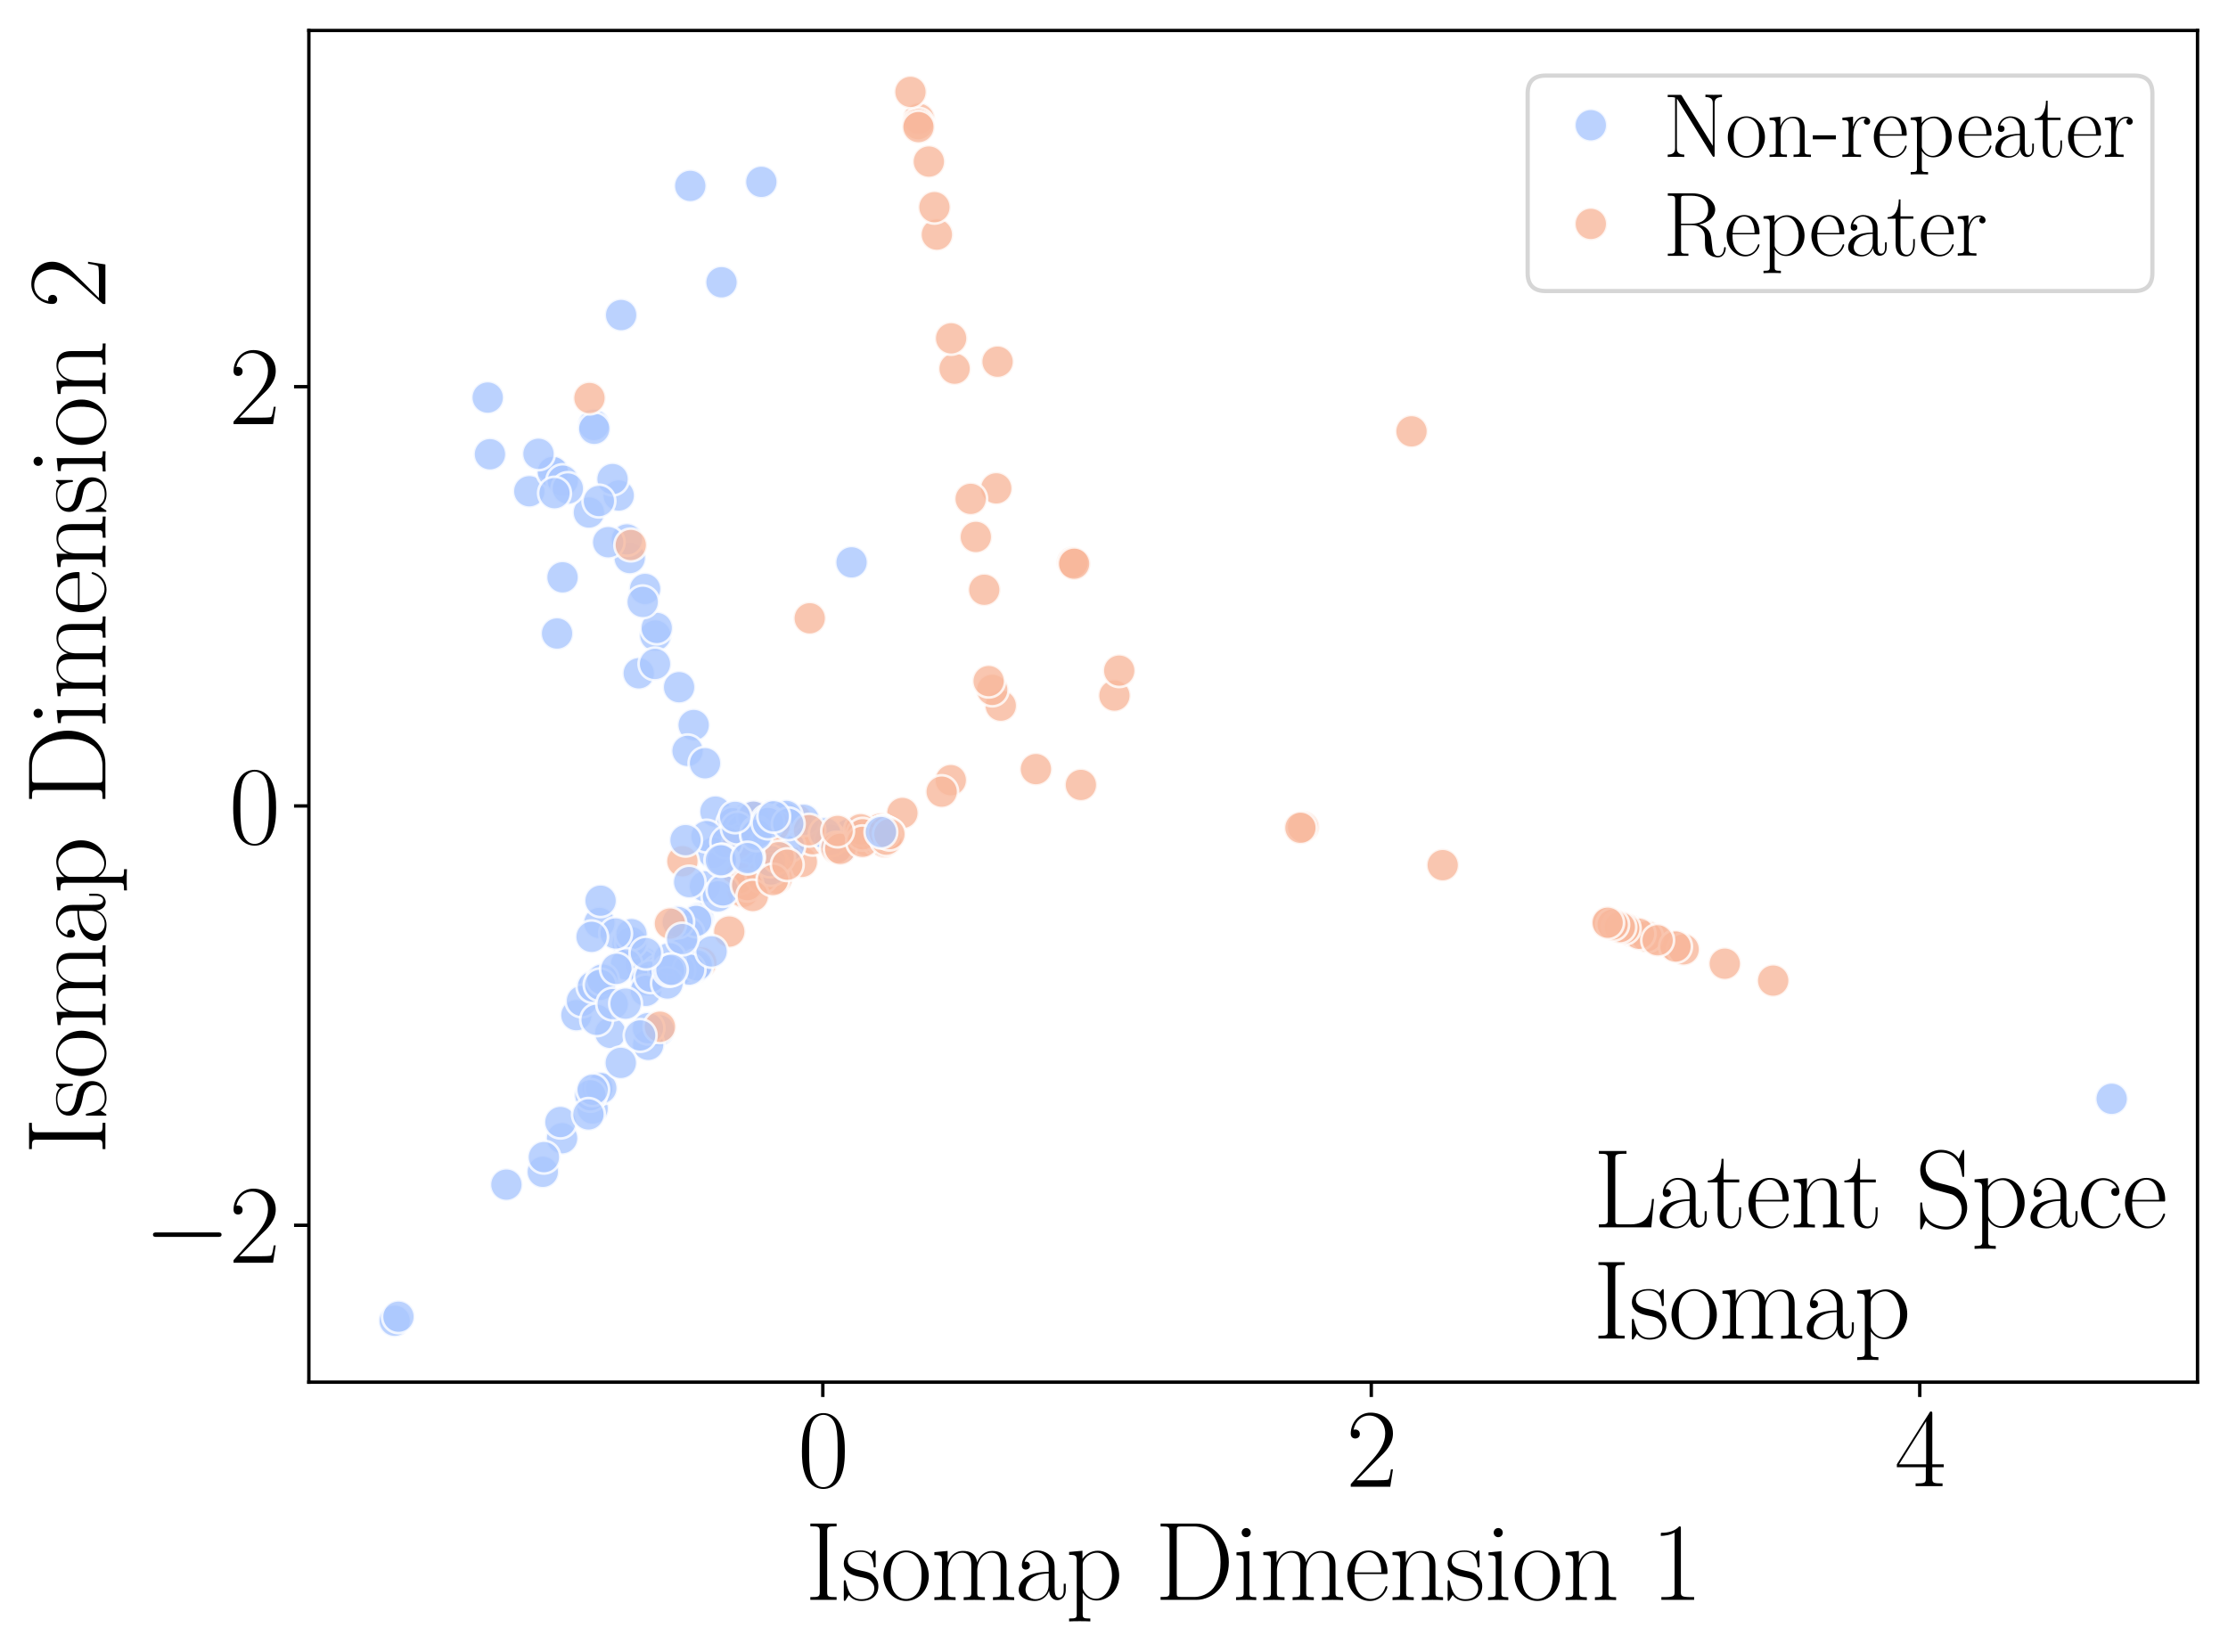 <?xml version="1.0" encoding="utf-8" standalone="no"?>
<!DOCTYPE svg PUBLIC "-//W3C//DTD SVG 1.1//EN"
  "http://www.w3.org/Graphics/SVG/1.1/DTD/svg11.dtd">
<svg xmlns:xlink="http://www.w3.org/1999/xlink" width="526.32pt" height="390.24pt" viewBox="0 0 526.32 390.24" xmlns="http://www.w3.org/2000/svg" version="1.1">
 <defs>
  <style type="text/css">*{stroke-linejoin: round; stroke-linecap: butt}</style>
 </defs>
 <g id="figure_1">
  <g id="patch_1">
   <path d="M 0 390.24 
L 526.32 390.24 
L 526.32 0 
L 0 0 
z
" style="fill: #ffffff"/>
  </g>
  <g id="axes_1">
   <g id="patch_2">
    <path d="M 72.962 326.569 
L 519.12 326.569 
L 519.12 7.2 
L 72.962 7.2 
z
" style="fill: #ffffff"/>
   </g>
   <g id="PathCollection_1">
    <defs>
     <path id="C0_0_0e13931d6e" d="M 0 3.873 
C 1.027 3.873 2.012 3.465 2.739 2.739 
C 3.465 2.012 3.873 1.027 3.873 -0 
C 3.873 -1.027 3.465 -2.012 2.739 -2.739 
C 2.012 -3.465 1.027 -3.873 0 -3.873 
C -1.027 -3.873 -2.012 -3.465 -2.739 -2.739 
C -3.465 -2.012 -3.873 -1.027 -3.873 0 
C -3.873 1.027 -3.465 2.012 -2.739 2.739 
C -2.012 3.465 -1.027 3.873 0 3.873 
z
"/>
    </defs>
    <g clip-path="url(#p0200c0059e)">
     <use xlink:href="#C0_0_0e13931d6e" x="155.658" y="243.397" style="fill: #aac7fd; fill-opacity: 0.8; stroke: #ffffff; stroke-opacity: 0.8; stroke-width: 0.62"/>
    </g>
    <g clip-path="url(#p0200c0059e)">
     <use xlink:href="#C0_0_0e13931d6e" x="235.339" y="115.385" style="fill: #f7b89c; fill-opacity: 0.8; stroke: #ffffff; stroke-opacity: 0.8; stroke-width: 0.62"/>
    </g>
    <g clip-path="url(#p0200c0059e)">
     <use xlink:href="#C0_0_0e13931d6e" x="189.42" y="203.635" style="fill: #f7b89c; fill-opacity: 0.8; stroke: #ffffff; stroke-opacity: 0.8; stroke-width: 0.62"/>
    </g>
    <g clip-path="url(#p0200c0059e)">
     <use xlink:href="#C0_0_0e13931d6e" x="140.275" y="100.419" style="fill: #aac7fd; fill-opacity: 0.8; stroke: #ffffff; stroke-opacity: 0.8; stroke-width: 0.62"/>
    </g>
    <g clip-path="url(#p0200c0059e)">
     <use xlink:href="#C0_0_0e13931d6e" x="209.282" y="196.677" style="fill: #f7b89c; fill-opacity: 0.8; stroke: #ffffff; stroke-opacity: 0.8; stroke-width: 0.62"/>
    </g>
    <g clip-path="url(#p0200c0059e)">
     <use xlink:href="#C0_0_0e13931d6e" x="172.274" y="220.107" style="fill: #f7b89c; fill-opacity: 0.8; stroke: #ffffff; stroke-opacity: 0.8; stroke-width: 0.62"/>
    </g>
    <g clip-path="url(#p0200c0059e)">
     <use xlink:href="#C0_0_0e13931d6e" x="175.707" y="207.412" style="fill: #aac7fd; fill-opacity: 0.8; stroke: #ffffff; stroke-opacity: 0.8; stroke-width: 0.62"/>
    </g>
    <g clip-path="url(#p0200c0059e)">
     <use xlink:href="#C0_0_0e13931d6e" x="217.053" y="28.064" style="fill: #f7b89c; fill-opacity: 0.8; stroke: #ffffff; stroke-opacity: 0.8; stroke-width: 0.62"/>
    </g>
    <g clip-path="url(#p0200c0059e)">
     <use xlink:href="#C0_0_0e13931d6e" x="180.388" y="198.829" style="fill: #aac7fd; fill-opacity: 0.8; stroke: #ffffff; stroke-opacity: 0.8; stroke-width: 0.62"/>
    </g>
    <g clip-path="url(#p0200c0059e)">
     <use xlink:href="#C0_0_0e13931d6e" x="307.824" y="195.389" style="fill: #f7b89c; fill-opacity: 0.8; stroke: #ffffff; stroke-opacity: 0.8; stroke-width: 0.62"/>
    </g>
    <g clip-path="url(#p0200c0059e)">
     <use xlink:href="#C0_0_0e13931d6e" x="146.155" y="117.067" style="fill: #aac7fd; fill-opacity: 0.8; stroke: #ffffff; stroke-opacity: 0.8; stroke-width: 0.62"/>
    </g>
    <g clip-path="url(#p0200c0059e)">
     <use xlink:href="#C0_0_0e13931d6e" x="183.468" y="207.549" style="fill: #f7b89c; fill-opacity: 0.8; stroke: #ffffff; stroke-opacity: 0.8; stroke-width: 0.62"/>
    </g>
    <g clip-path="url(#p0200c0059e)">
     <use xlink:href="#C0_0_0e13931d6e" x="221.316" y="55.431" style="fill: #f7b89c; fill-opacity: 0.8; stroke: #ffffff; stroke-opacity: 0.8; stroke-width: 0.62"/>
    </g>
    <g clip-path="url(#p0200c0059e)">
     <use xlink:href="#C0_0_0e13931d6e" x="148.266" y="223.008" style="fill: #aac7fd; fill-opacity: 0.8; stroke: #ffffff; stroke-opacity: 0.8; stroke-width: 0.62"/>
    </g>
    <g clip-path="url(#p0200c0059e)">
     <use xlink:href="#C0_0_0e13931d6e" x="132.888" y="136.402" style="fill: #aac7fd; fill-opacity: 0.8; stroke: #ffffff; stroke-opacity: 0.8; stroke-width: 0.62"/>
    </g>
    <g clip-path="url(#p0200c0059e)">
     <use xlink:href="#C0_0_0e13931d6e" x="152.241" y="227.616" style="fill: #aac7fd; fill-opacity: 0.8; stroke: #ffffff; stroke-opacity: 0.8; stroke-width: 0.62"/>
    </g>
    <g clip-path="url(#p0200c0059e)">
     <use xlink:href="#C0_0_0e13931d6e" x="390.914" y="221.865" style="fill: #f7b89c; fill-opacity: 0.8; stroke: #ffffff; stroke-opacity: 0.8; stroke-width: 0.62"/>
    </g>
    <g clip-path="url(#p0200c0059e)">
     <use xlink:href="#C0_0_0e13931d6e" x="181.532" y="194.952" style="fill: #aac7fd; fill-opacity: 0.8; stroke: #ffffff; stroke-opacity: 0.8; stroke-width: 0.62"/>
    </g>
    <g clip-path="url(#p0200c0059e)">
     <use xlink:href="#C0_0_0e13931d6e" x="130.537" y="111.477" style="fill: #aac7fd; fill-opacity: 0.8; stroke: #ffffff; stroke-opacity: 0.8; stroke-width: 0.62"/>
    </g>
    <g clip-path="url(#p0200c0059e)">
     <use xlink:href="#C0_0_0e13931d6e" x="128.227" y="276.868" style="fill: #aac7fd; fill-opacity: 0.8; stroke: #ffffff; stroke-opacity: 0.8; stroke-width: 0.62"/>
    </g>
    <g clip-path="url(#p0200c0059e)">
     <use xlink:href="#C0_0_0e13931d6e" x="139.725" y="233.362" style="fill: #aac7fd; fill-opacity: 0.8; stroke: #ffffff; stroke-opacity: 0.8; stroke-width: 0.62"/>
    </g>
    <g clip-path="url(#p0200c0059e)">
     <use xlink:href="#C0_0_0e13931d6e" x="170.443" y="66.69" style="fill: #aac7fd; fill-opacity: 0.8; stroke: #ffffff; stroke-opacity: 0.8; stroke-width: 0.62"/>
    </g>
    <g clip-path="url(#p0200c0059e)">
     <use xlink:href="#C0_0_0e13931d6e" x="209.169" y="196.712" style="fill: #f7b89c; fill-opacity: 0.8; stroke: #ffffff; stroke-opacity: 0.8; stroke-width: 0.62"/>
    </g>
    <g clip-path="url(#p0200c0059e)">
     <use xlink:href="#C0_0_0e13931d6e" x="139.992" y="261.916" style="fill: #aac7fd; fill-opacity: 0.8; stroke: #ffffff; stroke-opacity: 0.8; stroke-width: 0.62"/>
    </g>
    <g clip-path="url(#p0200c0059e)">
     <use xlink:href="#C0_0_0e13931d6e" x="191.279" y="146.083" style="fill: #f7b89c; fill-opacity: 0.8; stroke: #ffffff; stroke-opacity: 0.8; stroke-width: 0.62"/>
    </g>
    <g clip-path="url(#p0200c0059e)">
     <use xlink:href="#C0_0_0e13931d6e" x="148.76" y="131.85" style="fill: #aac7fd; fill-opacity: 0.8; stroke: #ffffff; stroke-opacity: 0.8; stroke-width: 0.62"/>
    </g>
    <g clip-path="url(#p0200c0059e)">
     <use xlink:href="#C0_0_0e13931d6e" x="141.486" y="232.057" style="fill: #aac7fd; fill-opacity: 0.8; stroke: #ffffff; stroke-opacity: 0.8; stroke-width: 0.62"/>
    </g>
    <g clip-path="url(#p0200c0059e)">
     <use xlink:href="#C0_0_0e13931d6e" x="191.984" y="198.275" style="fill: #f7b89c; fill-opacity: 0.8; stroke: #ffffff; stroke-opacity: 0.8; stroke-width: 0.62"/>
    </g>
    <g clip-path="url(#p0200c0059e)">
     <use xlink:href="#C0_0_0e13931d6e" x="175.529" y="210.724" style="fill: #f7b89c; fill-opacity: 0.8; stroke: #ffffff; stroke-opacity: 0.8; stroke-width: 0.62"/>
    </g>
    <g clip-path="url(#p0200c0059e)">
     <use xlink:href="#C0_0_0e13931d6e" x="181.223" y="193.824" style="fill: #f7b89c; fill-opacity: 0.8; stroke: #ffffff; stroke-opacity: 0.8; stroke-width: 0.62"/>
    </g>
    <g clip-path="url(#p0200c0059e)">
     <use xlink:href="#C0_0_0e13931d6e" x="186.357" y="199.82" style="fill: #aac7fd; fill-opacity: 0.8; stroke: #ffffff; stroke-opacity: 0.8; stroke-width: 0.62"/>
    </g>
    <g clip-path="url(#p0200c0059e)">
     <use xlink:href="#C0_0_0e13931d6e" x="395.828" y="223.635" style="fill: #f7b89c; fill-opacity: 0.8; stroke: #ffffff; stroke-opacity: 0.8; stroke-width: 0.62"/>
    </g>
    <g clip-path="url(#p0200c0059e)">
     <use xlink:href="#C0_0_0e13931d6e" x="164.007" y="228.45" style="fill: #aac7fd; fill-opacity: 0.8; stroke: #ffffff; stroke-opacity: 0.8; stroke-width: 0.62"/>
    </g>
    <g clip-path="url(#p0200c0059e)">
     <use xlink:href="#C0_0_0e13931d6e" x="171.964" y="197.238" style="fill: #aac7fd; fill-opacity: 0.8; stroke: #ffffff; stroke-opacity: 0.8; stroke-width: 0.62"/>
    </g>
    <g clip-path="url(#p0200c0059e)">
     <use xlink:href="#C0_0_0e13931d6e" x="125.031" y="116.069" style="fill: #aac7fd; fill-opacity: 0.8; stroke: #ffffff; stroke-opacity: 0.8; stroke-width: 0.62"/>
    </g>
    <g clip-path="url(#p0200c0059e)">
     <use xlink:href="#C0_0_0e13931d6e" x="209.172" y="196.73" style="fill: #f7b89c; fill-opacity: 0.8; stroke: #ffffff; stroke-opacity: 0.8; stroke-width: 0.62"/>
    </g>
    <g clip-path="url(#p0200c0059e)">
     <use xlink:href="#C0_0_0e13931d6e" x="182.409" y="194.664" style="fill: #aac7fd; fill-opacity: 0.8; stroke: #ffffff; stroke-opacity: 0.8; stroke-width: 0.62"/>
    </g>
    <g clip-path="url(#p0200c0059e)">
     <use xlink:href="#C0_0_0e13931d6e" x="182.696" y="204.565" style="fill: #aac7fd; fill-opacity: 0.8; stroke: #ffffff; stroke-opacity: 0.8; stroke-width: 0.62"/>
    </g>
    <g clip-path="url(#p0200c0059e)">
     <use xlink:href="#C0_0_0e13931d6e" x="340.809" y="204.405" style="fill: #f7b89c; fill-opacity: 0.8; stroke: #ffffff; stroke-opacity: 0.8; stroke-width: 0.62"/>
    </g>
    <g clip-path="url(#p0200c0059e)">
     <use xlink:href="#C0_0_0e13931d6e" x="209.471" y="198.249" style="fill: #f7b89c; fill-opacity: 0.8; stroke: #ffffff; stroke-opacity: 0.8; stroke-width: 0.62"/>
    </g>
    <g clip-path="url(#p0200c0059e)">
     <use xlink:href="#C0_0_0e13931d6e" x="132.777" y="268.93" style="fill: #aac7fd; fill-opacity: 0.8; stroke: #ffffff; stroke-opacity: 0.8; stroke-width: 0.62"/>
    </g>
    <g clip-path="url(#p0200c0059e)">
     <use xlink:href="#C0_0_0e13931d6e" x="209.703" y="197.776" style="fill: #f7b89c; fill-opacity: 0.8; stroke: #ffffff; stroke-opacity: 0.8; stroke-width: 0.62"/>
    </g>
    <g clip-path="url(#p0200c0059e)">
     <use xlink:href="#C0_0_0e13931d6e" x="197.898" y="200.302" style="fill: #f7b89c; fill-opacity: 0.8; stroke: #ffffff; stroke-opacity: 0.8; stroke-width: 0.62"/>
    </g>
    <g clip-path="url(#p0200c0059e)">
     <use xlink:href="#C0_0_0e13931d6e" x="387.456" y="220.678" style="fill: #f7b89c; fill-opacity: 0.8; stroke: #ffffff; stroke-opacity: 0.8; stroke-width: 0.62"/>
    </g>
    <g clip-path="url(#p0200c0059e)">
     <use xlink:href="#C0_0_0e13931d6e" x="232.514" y="139.344" style="fill: #f7b89c; fill-opacity: 0.8; stroke: #ffffff; stroke-opacity: 0.8; stroke-width: 0.62"/>
    </g>
    <g clip-path="url(#p0200c0059e)">
     <use xlink:href="#C0_0_0e13931d6e" x="179.852" y="42.97" style="fill: #aac7fd; fill-opacity: 0.8; stroke: #ffffff; stroke-opacity: 0.8; stroke-width: 0.62"/>
    </g>
    <g clip-path="url(#p0200c0059e)">
     <use xlink:href="#C0_0_0e13931d6e" x="136.164" y="239.848" style="fill: #aac7fd; fill-opacity: 0.8; stroke: #ffffff; stroke-opacity: 0.8; stroke-width: 0.62"/>
    </g>
    <g clip-path="url(#p0200c0059e)">
     <use xlink:href="#C0_0_0e13931d6e" x="139.12" y="121.089" style="fill: #aac7fd; fill-opacity: 0.8; stroke: #ffffff; stroke-opacity: 0.8; stroke-width: 0.62"/>
    </g>
    <g clip-path="url(#p0200c0059e)">
     <use xlink:href="#C0_0_0e13931d6e" x="182" y="192.81" style="fill: #aac7fd; fill-opacity: 0.8; stroke: #ffffff; stroke-opacity: 0.8; stroke-width: 0.62"/>
    </g>
    <g clip-path="url(#p0200c0059e)">
     <use xlink:href="#C0_0_0e13931d6e" x="188.11" y="193.635" style="fill: #f7b89c; fill-opacity: 0.8; stroke: #ffffff; stroke-opacity: 0.8; stroke-width: 0.62"/>
    </g>
    <g clip-path="url(#p0200c0059e)">
     <use xlink:href="#C0_0_0e13931d6e" x="224.605" y="184.329" style="fill: #f7b89c; fill-opacity: 0.8; stroke: #ffffff; stroke-opacity: 0.8; stroke-width: 0.62"/>
    </g>
    <g clip-path="url(#p0200c0059e)">
     <use xlink:href="#C0_0_0e13931d6e" x="189.876" y="193.696" style="fill: #aac7fd; fill-opacity: 0.8; stroke: #ffffff; stroke-opacity: 0.8; stroke-width: 0.62"/>
    </g>
    <g clip-path="url(#p0200c0059e)">
     <use xlink:href="#C0_0_0e13931d6e" x="253.64" y="133.251" style="fill: #f7b89c; fill-opacity: 0.8; stroke: #ffffff; stroke-opacity: 0.8; stroke-width: 0.62"/>
    </g>
    <g clip-path="url(#p0200c0059e)">
     <use xlink:href="#C0_0_0e13931d6e" x="385.344" y="219.98" style="fill: #f7b89c; fill-opacity: 0.8; stroke: #ffffff; stroke-opacity: 0.8; stroke-width: 0.62"/>
    </g>
    <g clip-path="url(#p0200c0059e)">
     <use xlink:href="#C0_0_0e13931d6e" x="144.174" y="244.037" style="fill: #aac7fd; fill-opacity: 0.8; stroke: #ffffff; stroke-opacity: 0.8; stroke-width: 0.62"/>
    </g>
    <g clip-path="url(#p0200c0059e)">
     <use xlink:href="#C0_0_0e13931d6e" x="213.175" y="192.088" style="fill: #f7b89c; fill-opacity: 0.8; stroke: #ffffff; stroke-opacity: 0.8; stroke-width: 0.62"/>
    </g>
    <g clip-path="url(#p0200c0059e)">
     <use xlink:href="#C0_0_0e13931d6e" x="185.458" y="193.136" style="fill: #aac7fd; fill-opacity: 0.8; stroke: #ffffff; stroke-opacity: 0.8; stroke-width: 0.62"/>
    </g>
    <g clip-path="url(#p0200c0059e)">
     <use xlink:href="#C0_0_0e13931d6e" x="263.267" y="164.341" style="fill: #f7b89c; fill-opacity: 0.8; stroke: #ffffff; stroke-opacity: 0.8; stroke-width: 0.62"/>
    </g>
    <g clip-path="url(#p0200c0059e)">
     <use xlink:href="#C0_0_0e13931d6e" x="208.483" y="198.705" style="fill: #f7b89c; fill-opacity: 0.8; stroke: #ffffff; stroke-opacity: 0.8; stroke-width: 0.62"/>
    </g>
    <g clip-path="url(#p0200c0059e)">
     <use xlink:href="#C0_0_0e13931d6e" x="207.839" y="195.873" style="fill: #f7b89c; fill-opacity: 0.8; stroke: #ffffff; stroke-opacity: 0.8; stroke-width: 0.62"/>
    </g>
    <g clip-path="url(#p0200c0059e)">
     <use xlink:href="#C0_0_0e13931d6e" x="177.562" y="192.959" style="fill: #aac7fd; fill-opacity: 0.8; stroke: #ffffff; stroke-opacity: 0.8; stroke-width: 0.62"/>
    </g>
    <g clip-path="url(#p0200c0059e)">
     <use xlink:href="#C0_0_0e13931d6e" x="216.899" y="29.334" style="fill: #f7b89c; fill-opacity: 0.8; stroke: #ffffff; stroke-opacity: 0.8; stroke-width: 0.62"/>
    </g>
    <g clip-path="url(#p0200c0059e)">
     <use xlink:href="#C0_0_0e13931d6e" x="165.642" y="227.394" style="fill: #f7b89c; fill-opacity: 0.8; stroke: #ffffff; stroke-opacity: 0.8; stroke-width: 0.62"/>
    </g>
    <g clip-path="url(#p0200c0059e)">
     <use xlink:href="#C0_0_0e13931d6e" x="175.278" y="201.659" style="fill: #aac7fd; fill-opacity: 0.8; stroke: #ffffff; stroke-opacity: 0.8; stroke-width: 0.62"/>
    </g>
    <g clip-path="url(#p0200c0059e)">
     <use xlink:href="#C0_0_0e13931d6e" x="388.974" y="221.245" style="fill: #f7b89c; fill-opacity: 0.8; stroke: #ffffff; stroke-opacity: 0.8; stroke-width: 0.62"/>
    </g>
    <g clip-path="url(#p0200c0059e)">
     <use xlink:href="#C0_0_0e13931d6e" x="209.222" y="198.553" style="fill: #f7b89c; fill-opacity: 0.8; stroke: #ffffff; stroke-opacity: 0.8; stroke-width: 0.62"/>
    </g>
    <g clip-path="url(#p0200c0059e)">
     <use xlink:href="#C0_0_0e13931d6e" x="166.525" y="209.413" style="fill: #aac7fd; fill-opacity: 0.8; stroke: #ffffff; stroke-opacity: 0.8; stroke-width: 0.62"/>
    </g>
    <g clip-path="url(#p0200c0059e)">
     <use xlink:href="#C0_0_0e13931d6e" x="130.608" y="111.514" style="fill: #aac7fd; fill-opacity: 0.8; stroke: #ffffff; stroke-opacity: 0.8; stroke-width: 0.62"/>
    </g>
    <g clip-path="url(#p0200c0059e)">
     <use xlink:href="#C0_0_0e13931d6e" x="176.183" y="193.509" style="fill: #aac7fd; fill-opacity: 0.8; stroke: #ffffff; stroke-opacity: 0.8; stroke-width: 0.62"/>
    </g>
    <g clip-path="url(#p0200c0059e)">
     <use xlink:href="#C0_0_0e13931d6e" x="163.868" y="171.306" style="fill: #aac7fd; fill-opacity: 0.8; stroke: #ffffff; stroke-opacity: 0.8; stroke-width: 0.62"/>
    </g>
    <g clip-path="url(#p0200c0059e)">
     <use xlink:href="#C0_0_0e13931d6e" x="174.699" y="207.442" style="fill: #f7b89c; fill-opacity: 0.8; stroke: #ffffff; stroke-opacity: 0.8; stroke-width: 0.62"/>
    </g>
    <g clip-path="url(#p0200c0059e)">
     <use xlink:href="#C0_0_0e13931d6e" x="151.426" y="228.035" style="fill: #aac7fd; fill-opacity: 0.8; stroke: #ffffff; stroke-opacity: 0.8; stroke-width: 0.62"/>
    </g>
    <g clip-path="url(#p0200c0059e)">
     <use xlink:href="#C0_0_0e13931d6e" x="229.307" y="117.866" style="fill: #f7b89c; fill-opacity: 0.8; stroke: #ffffff; stroke-opacity: 0.8; stroke-width: 0.62"/>
    </g>
    <g clip-path="url(#p0200c0059e)">
     <use xlink:href="#C0_0_0e13931d6e" x="199.03" y="197.392" style="fill: #f7b89c; fill-opacity: 0.8; stroke: #ffffff; stroke-opacity: 0.8; stroke-width: 0.62"/>
    </g>
    <g clip-path="url(#p0200c0059e)">
     <use xlink:href="#C0_0_0e13931d6e" x="140.375" y="101.306" style="fill: #aac7fd; fill-opacity: 0.8; stroke: #ffffff; stroke-opacity: 0.8; stroke-width: 0.62"/>
    </g>
    <g clip-path="url(#p0200c0059e)">
     <use xlink:href="#C0_0_0e13931d6e" x="198.95" y="200.193" style="fill: #aac7fd; fill-opacity: 0.8; stroke: #ffffff; stroke-opacity: 0.8; stroke-width: 0.62"/>
    </g>
    <g clip-path="url(#p0200c0059e)">
     <use xlink:href="#C0_0_0e13931d6e" x="162.105" y="229.222" style="fill: #aac7fd; fill-opacity: 0.8; stroke: #ffffff; stroke-opacity: 0.8; stroke-width: 0.62"/>
    </g>
    <g clip-path="url(#p0200c0059e)">
     <use xlink:href="#C0_0_0e13931d6e" x="333.441" y="101.915" style="fill: #f7b89c; fill-opacity: 0.8; stroke: #ffffff; stroke-opacity: 0.8; stroke-width: 0.62"/>
    </g>
    <g clip-path="url(#p0200c0059e)">
     <use xlink:href="#C0_0_0e13931d6e" x="180.987" y="194.488" style="fill: #f7b89c; fill-opacity: 0.8; stroke: #ffffff; stroke-opacity: 0.8; stroke-width: 0.62"/>
    </g>
    <g clip-path="url(#p0200c0059e)">
     <use xlink:href="#C0_0_0e13931d6e" x="164.886" y="217.045" style="fill: #aac7fd; fill-opacity: 0.8; stroke: #ffffff; stroke-opacity: 0.8; stroke-width: 0.62"/>
    </g>
    <g clip-path="url(#p0200c0059e)">
     <use xlink:href="#C0_0_0e13931d6e" x="208.086" y="196.837" style="fill: #f7b89c; fill-opacity: 0.8; stroke: #ffffff; stroke-opacity: 0.8; stroke-width: 0.62"/>
    </g>
    <g clip-path="url(#p0200c0059e)">
     <use xlink:href="#C0_0_0e13931d6e" x="253.803" y="133.169" style="fill: #f7b89c; fill-opacity: 0.8; stroke: #ffffff; stroke-opacity: 0.8; stroke-width: 0.62"/>
    </g>
    <g clip-path="url(#p0200c0059e)">
     <use xlink:href="#C0_0_0e13931d6e" x="168.465" y="201.507" style="fill: #aac7fd; fill-opacity: 0.8; stroke: #ffffff; stroke-opacity: 0.8; stroke-width: 0.62"/>
    </g>
    <g clip-path="url(#p0200c0059e)">
     <use xlink:href="#C0_0_0e13931d6e" x="379.871" y="218.019" style="fill: #f7b89c; fill-opacity: 0.8; stroke: #ffffff; stroke-opacity: 0.8; stroke-width: 0.62"/>
    </g>
    <g clip-path="url(#p0200c0059e)">
     <use xlink:href="#C0_0_0e13931d6e" x="149.12" y="222.615" style="fill: #aac7fd; fill-opacity: 0.8; stroke: #ffffff; stroke-opacity: 0.8; stroke-width: 0.62"/>
    </g>
    <g clip-path="url(#p0200c0059e)">
     <use xlink:href="#C0_0_0e13931d6e" x="382.313" y="218.915" style="fill: #f7b89c; fill-opacity: 0.8; stroke: #ffffff; stroke-opacity: 0.8; stroke-width: 0.62"/>
    </g>
    <g clip-path="url(#p0200c0059e)">
     <use xlink:href="#C0_0_0e13931d6e" x="200.585" y="197.108" style="fill: #aac7fd; fill-opacity: 0.8; stroke: #ffffff; stroke-opacity: 0.8; stroke-width: 0.62"/>
    </g>
    <g clip-path="url(#p0200c0059e)">
     <use xlink:href="#C0_0_0e13931d6e" x="162.53" y="220.56" style="fill: #aac7fd; fill-opacity: 0.8; stroke: #ffffff; stroke-opacity: 0.8; stroke-width: 0.62"/>
    </g>
    <g clip-path="url(#p0200c0059e)">
     <use xlink:href="#C0_0_0e13931d6e" x="178.874" y="193.058" style="fill: #aac7fd; fill-opacity: 0.8; stroke: #ffffff; stroke-opacity: 0.8; stroke-width: 0.62"/>
    </g>
    <g clip-path="url(#p0200c0059e)">
     <use xlink:href="#C0_0_0e13931d6e" x="209.247" y="196.693" style="fill: #f7b89c; fill-opacity: 0.8; stroke: #ffffff; stroke-opacity: 0.8; stroke-width: 0.62"/>
    </g>
    <g clip-path="url(#p0200c0059e)">
     <use xlink:href="#C0_0_0e13931d6e" x="180.034" y="207.144" style="fill: #f7b89c; fill-opacity: 0.8; stroke: #ffffff; stroke-opacity: 0.8; stroke-width: 0.62"/>
    </g>
    <g clip-path="url(#p0200c0059e)">
     <use xlink:href="#C0_0_0e13931d6e" x="177.099" y="196.719" style="fill: #aac7fd; fill-opacity: 0.8; stroke: #ffffff; stroke-opacity: 0.8; stroke-width: 0.62"/>
    </g>
    <g clip-path="url(#p0200c0059e)">
     <use xlink:href="#C0_0_0e13931d6e" x="196.268" y="198.447" style="fill: #aac7fd; fill-opacity: 0.8; stroke: #ffffff; stroke-opacity: 0.8; stroke-width: 0.62"/>
    </g>
    <g clip-path="url(#p0200c0059e)">
     <use xlink:href="#C0_0_0e13931d6e" x="182.179" y="205.439" style="fill: #aac7fd; fill-opacity: 0.8; stroke: #ffffff; stroke-opacity: 0.8; stroke-width: 0.62"/>
    </g>
    <g clip-path="url(#p0200c0059e)">
     <use xlink:href="#C0_0_0e13931d6e" x="174.519" y="194.886" style="fill: #f7b89c; fill-opacity: 0.8; stroke: #ffffff; stroke-opacity: 0.8; stroke-width: 0.62"/>
    </g>
    <g clip-path="url(#p0200c0059e)">
     <use xlink:href="#C0_0_0e13931d6e" x="235.656" y="85.454" style="fill: #f7b89c; fill-opacity: 0.8; stroke: #ffffff; stroke-opacity: 0.8; stroke-width: 0.62"/>
    </g>
    <g clip-path="url(#p0200c0059e)">
     <use xlink:href="#C0_0_0e13931d6e" x="204.471" y="198.587" style="fill: #f7b89c; fill-opacity: 0.8; stroke: #ffffff; stroke-opacity: 0.8; stroke-width: 0.62"/>
    </g>
    <g clip-path="url(#p0200c0059e)">
     <use xlink:href="#C0_0_0e13931d6e" x="177.528" y="195.695" style="fill: #aac7fd; fill-opacity: 0.8; stroke: #ffffff; stroke-opacity: 0.8; stroke-width: 0.62"/>
    </g>
    <g clip-path="url(#p0200c0059e)">
     <use xlink:href="#C0_0_0e13931d6e" x="185.747" y="192.772" style="fill: #aac7fd; fill-opacity: 0.8; stroke: #ffffff; stroke-opacity: 0.8; stroke-width: 0.62"/>
    </g>
    <g clip-path="url(#p0200c0059e)">
     <use xlink:href="#C0_0_0e13931d6e" x="169.017" y="191.76" style="fill: #aac7fd; fill-opacity: 0.8; stroke: #ffffff; stroke-opacity: 0.8; stroke-width: 0.62"/>
    </g>
    <g clip-path="url(#p0200c0059e)">
     <use xlink:href="#C0_0_0e13931d6e" x="174.792" y="195.963" style="fill: #aac7fd; fill-opacity: 0.8; stroke: #ffffff; stroke-opacity: 0.8; stroke-width: 0.62"/>
    </g>
    <g clip-path="url(#p0200c0059e)">
     <use xlink:href="#C0_0_0e13931d6e" x="161.04" y="222.509" style="fill: #aac7fd; fill-opacity: 0.8; stroke: #ffffff; stroke-opacity: 0.8; stroke-width: 0.62"/>
    </g>
    <g clip-path="url(#p0200c0059e)">
     <use xlink:href="#C0_0_0e13931d6e" x="141.127" y="256.991" style="fill: #aac7fd; fill-opacity: 0.8; stroke: #ffffff; stroke-opacity: 0.8; stroke-width: 0.62"/>
    </g>
    <g clip-path="url(#p0200c0059e)">
     <use xlink:href="#C0_0_0e13931d6e" x="149.17" y="220.718" style="fill: #aac7fd; fill-opacity: 0.8; stroke: #ffffff; stroke-opacity: 0.8; stroke-width: 0.62"/>
    </g>
    <g clip-path="url(#p0200c0059e)">
     <use xlink:href="#C0_0_0e13931d6e" x="164.354" y="228.506" style="fill: #aac7fd; fill-opacity: 0.8; stroke: #ffffff; stroke-opacity: 0.8; stroke-width: 0.62"/>
    </g>
    <g clip-path="url(#p0200c0059e)">
     <use xlink:href="#C0_0_0e13931d6e" x="173.091" y="194.501" style="fill: #aac7fd; fill-opacity: 0.8; stroke: #ffffff; stroke-opacity: 0.8; stroke-width: 0.62"/>
    </g>
    <g clip-path="url(#p0200c0059e)">
     <use xlink:href="#C0_0_0e13931d6e" x="209.929" y="197.675" style="fill: #f7b89c; fill-opacity: 0.8; stroke: #ffffff; stroke-opacity: 0.8; stroke-width: 0.62"/>
    </g>
    <g clip-path="url(#p0200c0059e)">
     <use xlink:href="#C0_0_0e13931d6e" x="182.961" y="195.15" style="fill: #f7b89c; fill-opacity: 0.8; stroke: #ffffff; stroke-opacity: 0.8; stroke-width: 0.62"/>
    </g>
    <g clip-path="url(#p0200c0059e)">
     <use xlink:href="#C0_0_0e13931d6e" x="137.472" y="236.498" style="fill: #aac7fd; fill-opacity: 0.8; stroke: #ffffff; stroke-opacity: 0.8; stroke-width: 0.62"/>
    </g>
    <g clip-path="url(#p0200c0059e)">
     <use xlink:href="#C0_0_0e13931d6e" x="160.4" y="229.183" style="fill: #aac7fd; fill-opacity: 0.8; stroke: #ffffff; stroke-opacity: 0.8; stroke-width: 0.62"/>
    </g>
    <g clip-path="url(#p0200c0059e)">
     <use xlink:href="#C0_0_0e13931d6e" x="181.926" y="203.43" style="fill: #aac7fd; fill-opacity: 0.8; stroke: #ffffff; stroke-opacity: 0.8; stroke-width: 0.62"/>
    </g>
    <g clip-path="url(#p0200c0059e)">
     <use xlink:href="#C0_0_0e13931d6e" x="140.943" y="240.95" style="fill: #aac7fd; fill-opacity: 0.8; stroke: #ffffff; stroke-opacity: 0.8; stroke-width: 0.62"/>
    </g>
    <g clip-path="url(#p0200c0059e)">
     <use xlink:href="#C0_0_0e13931d6e" x="150.894" y="159.081" style="fill: #aac7fd; fill-opacity: 0.8; stroke: #ffffff; stroke-opacity: 0.8; stroke-width: 0.62"/>
    </g>
    <g clip-path="url(#p0200c0059e)">
     <use xlink:href="#C0_0_0e13931d6e" x="162.423" y="177.41" style="fill: #aac7fd; fill-opacity: 0.8; stroke: #ffffff; stroke-opacity: 0.8; stroke-width: 0.62"/>
    </g>
    <g clip-path="url(#p0200c0059e)">
     <use xlink:href="#C0_0_0e13931d6e" x="175.381" y="196.103" style="fill: #aac7fd; fill-opacity: 0.8; stroke: #ffffff; stroke-opacity: 0.8; stroke-width: 0.62"/>
    </g>
    <g clip-path="url(#p0200c0059e)">
     <use xlink:href="#C0_0_0e13931d6e" x="253.744" y="133.133" style="fill: #f7b89c; fill-opacity: 0.8; stroke: #ffffff; stroke-opacity: 0.8; stroke-width: 0.62"/>
    </g>
    <g clip-path="url(#p0200c0059e)">
     <use xlink:href="#C0_0_0e13931d6e" x="153.114" y="246.861" style="fill: #aac7fd; fill-opacity: 0.8; stroke: #ffffff; stroke-opacity: 0.8; stroke-width: 0.62"/>
    </g>
    <g clip-path="url(#p0200c0059e)">
     <use xlink:href="#C0_0_0e13931d6e" x="131.594" y="149.679" style="fill: #aac7fd; fill-opacity: 0.8; stroke: #ffffff; stroke-opacity: 0.8; stroke-width: 0.62"/>
    </g>
    <g clip-path="url(#p0200c0059e)">
     <use xlink:href="#C0_0_0e13931d6e" x="179.544" y="195.001" style="fill: #aac7fd; fill-opacity: 0.8; stroke: #ffffff; stroke-opacity: 0.8; stroke-width: 0.62"/>
    </g>
    <g clip-path="url(#p0200c0059e)">
     <use xlink:href="#C0_0_0e13931d6e" x="147.888" y="227.862" style="fill: #aac7fd; fill-opacity: 0.8; stroke: #ffffff; stroke-opacity: 0.8; stroke-width: 0.62"/>
    </g>
    <g clip-path="url(#p0200c0059e)">
     <use xlink:href="#C0_0_0e13931d6e" x="209.018" y="198.349" style="fill: #f7b89c; fill-opacity: 0.8; stroke: #ffffff; stroke-opacity: 0.8; stroke-width: 0.62"/>
    </g>
    <g clip-path="url(#p0200c0059e)">
     <use xlink:href="#C0_0_0e13931d6e" x="169.602" y="211.777" style="fill: #aac7fd; fill-opacity: 0.8; stroke: #ffffff; stroke-opacity: 0.8; stroke-width: 0.62"/>
    </g>
    <g clip-path="url(#p0200c0059e)">
     <use xlink:href="#C0_0_0e13931d6e" x="141.586" y="218.067" style="fill: #aac7fd; fill-opacity: 0.8; stroke: #ffffff; stroke-opacity: 0.8; stroke-width: 0.62"/>
    </g>
    <g clip-path="url(#p0200c0059e)">
     <use xlink:href="#C0_0_0e13931d6e" x="132.945" y="113.554" style="fill: #aac7fd; fill-opacity: 0.8; stroke: #ffffff; stroke-opacity: 0.8; stroke-width: 0.62"/>
    </g>
    <g clip-path="url(#p0200c0059e)">
     <use xlink:href="#C0_0_0e13931d6e" x="164.613" y="228.078" style="fill: #aac7fd; fill-opacity: 0.8; stroke: #ffffff; stroke-opacity: 0.8; stroke-width: 0.62"/>
    </g>
    <g clip-path="url(#p0200c0059e)">
     <use xlink:href="#C0_0_0e13931d6e" x="208.796" y="199.068" style="fill: #f7b89c; fill-opacity: 0.8; stroke: #ffffff; stroke-opacity: 0.8; stroke-width: 0.62"/>
    </g>
    <g clip-path="url(#p0200c0059e)">
     <use xlink:href="#C0_0_0e13931d6e" x="236.41" y="166.724" style="fill: #f7b89c; fill-opacity: 0.8; stroke: #ffffff; stroke-opacity: 0.8; stroke-width: 0.62"/>
    </g>
    <g clip-path="url(#p0200c0059e)">
     <use xlink:href="#C0_0_0e13931d6e" x="209.38" y="198.418" style="fill: #f7b89c; fill-opacity: 0.8; stroke: #ffffff; stroke-opacity: 0.8; stroke-width: 0.62"/>
    </g>
    <g clip-path="url(#p0200c0059e)">
     <use xlink:href="#C0_0_0e13931d6e" x="140.074" y="233.104" style="fill: #aac7fd; fill-opacity: 0.8; stroke: #ffffff; stroke-opacity: 0.8; stroke-width: 0.62"/>
    </g>
    <g clip-path="url(#p0200c0059e)">
     <use xlink:href="#C0_0_0e13931d6e" x="132.387" y="265.113" style="fill: #aac7fd; fill-opacity: 0.8; stroke: #ffffff; stroke-opacity: 0.8; stroke-width: 0.62"/>
    </g>
    <g clip-path="url(#p0200c0059e)">
     <use xlink:href="#C0_0_0e13931d6e" x="170.78" y="210.383" style="fill: #aac7fd; fill-opacity: 0.8; stroke: #ffffff; stroke-opacity: 0.8; stroke-width: 0.62"/>
    </g>
    <g clip-path="url(#p0200c0059e)">
     <use xlink:href="#C0_0_0e13931d6e" x="216.97" y="30.028" style="fill: #f7b89c; fill-opacity: 0.8; stroke: #ffffff; stroke-opacity: 0.8; stroke-width: 0.62"/>
    </g>
    <g clip-path="url(#p0200c0059e)">
     <use xlink:href="#C0_0_0e13931d6e" x="208.633" y="198.846" style="fill: #f7b89c; fill-opacity: 0.8; stroke: #ffffff; stroke-opacity: 0.8; stroke-width: 0.62"/>
    </g>
    <g clip-path="url(#p0200c0059e)">
     <use xlink:href="#C0_0_0e13931d6e" x="163.063" y="43.919" style="fill: #aac7fd; fill-opacity: 0.8; stroke: #ffffff; stroke-opacity: 0.8; stroke-width: 0.62"/>
    </g>
    <g clip-path="url(#p0200c0059e)">
     <use xlink:href="#C0_0_0e13931d6e" x="154.825" y="150.149" style="fill: #aac7fd; fill-opacity: 0.8; stroke: #ffffff; stroke-opacity: 0.8; stroke-width: 0.62"/>
    </g>
    <g clip-path="url(#p0200c0059e)">
     <use xlink:href="#C0_0_0e13931d6e" x="208.635" y="198.845" style="fill: #f7b89c; fill-opacity: 0.8; stroke: #ffffff; stroke-opacity: 0.8; stroke-width: 0.62"/>
    </g>
    <g clip-path="url(#p0200c0059e)">
     <use xlink:href="#C0_0_0e13931d6e" x="209.282" y="196.677" style="fill: #f7b89c; fill-opacity: 0.8; stroke: #ffffff; stroke-opacity: 0.8; stroke-width: 0.62"/>
    </g>
    <g clip-path="url(#p0200c0059e)">
     <use xlink:href="#C0_0_0e13931d6e" x="209.671" y="197.904" style="fill: #f7b89c; fill-opacity: 0.8; stroke: #ffffff; stroke-opacity: 0.8; stroke-width: 0.62"/>
    </g>
    <g clip-path="url(#p0200c0059e)">
     <use xlink:href="#C0_0_0e13931d6e" x="115.214" y="93.934" style="fill: #aac7fd; fill-opacity: 0.8; stroke: #ffffff; stroke-opacity: 0.8; stroke-width: 0.62"/>
    </g>
    <g clip-path="url(#p0200c0059e)">
     <use xlink:href="#C0_0_0e13931d6e" x="210.034" y="197.441" style="fill: #f7b89c; fill-opacity: 0.8; stroke: #ffffff; stroke-opacity: 0.8; stroke-width: 0.62"/>
    </g>
    <g clip-path="url(#p0200c0059e)">
     <use xlink:href="#C0_0_0e13931d6e" x="498.84" y="259.617" style="fill: #aac7fd; fill-opacity: 0.8; stroke: #ffffff; stroke-opacity: 0.8; stroke-width: 0.62"/>
    </g>
    <g clip-path="url(#p0200c0059e)">
     <use xlink:href="#C0_0_0e13931d6e" x="183.943" y="202.518" style="fill: #f7b89c; fill-opacity: 0.8; stroke: #ffffff; stroke-opacity: 0.8; stroke-width: 0.62"/>
    </g>
    <g clip-path="url(#p0200c0059e)">
     <use xlink:href="#C0_0_0e13931d6e" x="142.303" y="231.435" style="fill: #aac7fd; fill-opacity: 0.8; stroke: #ffffff; stroke-opacity: 0.8; stroke-width: 0.62"/>
    </g>
    <g clip-path="url(#p0200c0059e)">
     <use xlink:href="#C0_0_0e13931d6e" x="209.98" y="197.157" style="fill: #f7b89c; fill-opacity: 0.8; stroke: #ffffff; stroke-opacity: 0.8; stroke-width: 0.62"/>
    </g>
    <g clip-path="url(#p0200c0059e)">
     <use xlink:href="#C0_0_0e13931d6e" x="127.205" y="107.229" style="fill: #aac7fd; fill-opacity: 0.8; stroke: #ffffff; stroke-opacity: 0.8; stroke-width: 0.62"/>
    </g>
    <g clip-path="url(#p0200c0059e)">
     <use xlink:href="#C0_0_0e13931d6e" x="225.504" y="87.108" style="fill: #f7b89c; fill-opacity: 0.8; stroke: #ffffff; stroke-opacity: 0.8; stroke-width: 0.62"/>
    </g>
    <g clip-path="url(#p0200c0059e)">
     <use xlink:href="#C0_0_0e13931d6e" x="155.14" y="148.367" style="fill: #aac7fd; fill-opacity: 0.8; stroke: #ffffff; stroke-opacity: 0.8; stroke-width: 0.62"/>
    </g>
    <g clip-path="url(#p0200c0059e)">
     <use xlink:href="#C0_0_0e13931d6e" x="145.425" y="220.558" style="fill: #aac7fd; fill-opacity: 0.8; stroke: #ffffff; stroke-opacity: 0.8; stroke-width: 0.62"/>
    </g>
    <g clip-path="url(#p0200c0059e)">
     <use xlink:href="#C0_0_0e13931d6e" x="178.363" y="192.837" style="fill: #f7b89c; fill-opacity: 0.8; stroke: #ffffff; stroke-opacity: 0.8; stroke-width: 0.62"/>
    </g>
    <g clip-path="url(#p0200c0059e)">
     <use xlink:href="#C0_0_0e13931d6e" x="141.879" y="212.81" style="fill: #aac7fd; fill-opacity: 0.8; stroke: #ffffff; stroke-opacity: 0.8; stroke-width: 0.62"/>
    </g>
    <g clip-path="url(#p0200c0059e)">
     <use xlink:href="#C0_0_0e13931d6e" x="176.507" y="209.122" style="fill: #f7b89c; fill-opacity: 0.8; stroke: #ffffff; stroke-opacity: 0.8; stroke-width: 0.62"/>
    </g>
    <g clip-path="url(#p0200c0059e)">
     <use xlink:href="#C0_0_0e13931d6e" x="209.669" y="197.794" style="fill: #f7b89c; fill-opacity: 0.8; stroke: #ffffff; stroke-opacity: 0.8; stroke-width: 0.62"/>
    </g>
    <g clip-path="url(#p0200c0059e)">
     <use xlink:href="#C0_0_0e13931d6e" x="119.626" y="279.896" style="fill: #aac7fd; fill-opacity: 0.8; stroke: #ffffff; stroke-opacity: 0.8; stroke-width: 0.62"/>
    </g>
    <g clip-path="url(#p0200c0059e)">
     <use xlink:href="#C0_0_0e13931d6e" x="175.339" y="198.395" style="fill: #aac7fd; fill-opacity: 0.8; stroke: #ffffff; stroke-opacity: 0.8; stroke-width: 0.62"/>
    </g>
    <g clip-path="url(#p0200c0059e)">
     <use xlink:href="#C0_0_0e13931d6e" x="177.838" y="211.696" style="fill: #f7b89c; fill-opacity: 0.8; stroke: #ffffff; stroke-opacity: 0.8; stroke-width: 0.62"/>
    </g>
    <g clip-path="url(#p0200c0059e)">
     <use xlink:href="#C0_0_0e13931d6e" x="177.959" y="192.954" style="fill: #aac7fd; fill-opacity: 0.8; stroke: #ffffff; stroke-opacity: 0.8; stroke-width: 0.62"/>
    </g>
    <g clip-path="url(#p0200c0059e)">
     <use xlink:href="#C0_0_0e13931d6e" x="208.941" y="196.838" style="fill: #f7b89c; fill-opacity: 0.8; stroke: #ffffff; stroke-opacity: 0.8; stroke-width: 0.62"/>
    </g>
    <g clip-path="url(#p0200c0059e)">
     <use xlink:href="#C0_0_0e13931d6e" x="141.776" y="232.685" style="fill: #aac7fd; fill-opacity: 0.8; stroke: #ffffff; stroke-opacity: 0.8; stroke-width: 0.62"/>
    </g>
    <g clip-path="url(#p0200c0059e)">
     <use xlink:href="#C0_0_0e13931d6e" x="387.185" y="220.628" style="fill: #f7b89c; fill-opacity: 0.8; stroke: #ffffff; stroke-opacity: 0.8; stroke-width: 0.62"/>
    </g>
    <g clip-path="url(#p0200c0059e)">
     <use xlink:href="#C0_0_0e13931d6e" x="145.618" y="228.91" style="fill: #aac7fd; fill-opacity: 0.8; stroke: #ffffff; stroke-opacity: 0.8; stroke-width: 0.62"/>
    </g>
    <g clip-path="url(#p0200c0059e)">
     <use xlink:href="#C0_0_0e13931d6e" x="164.441" y="217.588" style="fill: #aac7fd; fill-opacity: 0.8; stroke: #ffffff; stroke-opacity: 0.8; stroke-width: 0.62"/>
    </g>
    <g clip-path="url(#p0200c0059e)">
     <use xlink:href="#C0_0_0e13931d6e" x="174.044" y="199.384" style="fill: #f7b89c; fill-opacity: 0.8; stroke: #ffffff; stroke-opacity: 0.8; stroke-width: 0.62"/>
    </g>
    <g clip-path="url(#p0200c0059e)">
     <use xlink:href="#C0_0_0e13931d6e" x="155.494" y="229.507" style="fill: #aac7fd; fill-opacity: 0.8; stroke: #ffffff; stroke-opacity: 0.8; stroke-width: 0.62"/>
    </g>
    <g clip-path="url(#p0200c0059e)">
     <use xlink:href="#C0_0_0e13931d6e" x="152.756" y="231.554" style="fill: #aac7fd; fill-opacity: 0.8; stroke: #ffffff; stroke-opacity: 0.8; stroke-width: 0.62"/>
    </g>
    <g clip-path="url(#p0200c0059e)">
     <use xlink:href="#C0_0_0e13931d6e" x="219.425" y="38.175" style="fill: #f7b89c; fill-opacity: 0.8; stroke: #ffffff; stroke-opacity: 0.8; stroke-width: 0.62"/>
    </g>
    <g clip-path="url(#p0200c0059e)">
     <use xlink:href="#C0_0_0e13931d6e" x="208.989" y="196.567" style="fill: #f7b89c; fill-opacity: 0.8; stroke: #ffffff; stroke-opacity: 0.8; stroke-width: 0.62"/>
    </g>
    <g clip-path="url(#p0200c0059e)">
     <use xlink:href="#C0_0_0e13931d6e" x="142.039" y="257.105" style="fill: #aac7fd; fill-opacity: 0.8; stroke: #ffffff; stroke-opacity: 0.8; stroke-width: 0.62"/>
    </g>
    <g clip-path="url(#p0200c0059e)">
     <use xlink:href="#C0_0_0e13931d6e" x="194.965" y="196.888" style="fill: #aac7fd; fill-opacity: 0.8; stroke: #ffffff; stroke-opacity: 0.8; stroke-width: 0.62"/>
    </g>
    <g clip-path="url(#p0200c0059e)">
     <use xlink:href="#C0_0_0e13931d6e" x="208.586" y="196.423" style="fill: #f7b89c; fill-opacity: 0.8; stroke: #ffffff; stroke-opacity: 0.8; stroke-width: 0.62"/>
    </g>
    <g clip-path="url(#p0200c0059e)">
     <use xlink:href="#C0_0_0e13931d6e" x="264.392" y="158.451" style="fill: #f7b89c; fill-opacity: 0.8; stroke: #ffffff; stroke-opacity: 0.8; stroke-width: 0.62"/>
    </g>
    <g clip-path="url(#p0200c0059e)">
     <use xlink:href="#C0_0_0e13931d6e" x="160.421" y="162.366" style="fill: #aac7fd; fill-opacity: 0.8; stroke: #ffffff; stroke-opacity: 0.8; stroke-width: 0.62"/>
    </g>
    <g clip-path="url(#p0200c0059e)">
     <use xlink:href="#C0_0_0e13931d6e" x="157.01" y="229.363" style="fill: #aac7fd; fill-opacity: 0.8; stroke: #ffffff; stroke-opacity: 0.8; stroke-width: 0.62"/>
    </g>
    <g clip-path="url(#p0200c0059e)">
     <use xlink:href="#C0_0_0e13931d6e" x="307.197" y="195.589" style="fill: #f7b89c; fill-opacity: 0.8; stroke: #ffffff; stroke-opacity: 0.8; stroke-width: 0.62"/>
    </g>
    <g clip-path="url(#p0200c0059e)">
     <use xlink:href="#C0_0_0e13931d6e" x="209.423" y="196.831" style="fill: #f7b89c; fill-opacity: 0.8; stroke: #ffffff; stroke-opacity: 0.8; stroke-width: 0.62"/>
    </g>
    <g clip-path="url(#p0200c0059e)">
     <use xlink:href="#C0_0_0e13931d6e" x="139.25" y="94.044" style="fill: #f7b89c; fill-opacity: 0.8; stroke: #ffffff; stroke-opacity: 0.8; stroke-width: 0.62"/>
    </g>
    <g clip-path="url(#p0200c0059e)">
     <use xlink:href="#C0_0_0e13931d6e" x="152.561" y="234.105" style="fill: #aac7fd; fill-opacity: 0.8; stroke: #ffffff; stroke-opacity: 0.8; stroke-width: 0.62"/>
    </g>
    <g clip-path="url(#p0200c0059e)">
     <use xlink:href="#C0_0_0e13931d6e" x="160.109" y="217.834" style="fill: #aac7fd; fill-opacity: 0.8; stroke: #ffffff; stroke-opacity: 0.8; stroke-width: 0.62"/>
    </g>
    <g clip-path="url(#p0200c0059e)">
     <use xlink:href="#C0_0_0e13931d6e" x="253.421" y="132.917" style="fill: #f7b89c; fill-opacity: 0.8; stroke: #ffffff; stroke-opacity: 0.8; stroke-width: 0.62"/>
    </g>
    <g clip-path="url(#p0200c0059e)">
     <use xlink:href="#C0_0_0e13931d6e" x="153.08" y="242.928" style="fill: #aac7fd; fill-opacity: 0.8; stroke: #ffffff; stroke-opacity: 0.8; stroke-width: 0.62"/>
    </g>
    <g clip-path="url(#p0200c0059e)">
     <use xlink:href="#C0_0_0e13931d6e" x="176.841" y="202.51" style="fill: #aac7fd; fill-opacity: 0.8; stroke: #ffffff; stroke-opacity: 0.8; stroke-width: 0.62"/>
    </g>
    <g clip-path="url(#p0200c0059e)">
     <use xlink:href="#C0_0_0e13931d6e" x="181.301" y="193.911" style="fill: #aac7fd; fill-opacity: 0.8; stroke: #ffffff; stroke-opacity: 0.8; stroke-width: 0.62"/>
    </g>
    <g clip-path="url(#p0200c0059e)">
     <use xlink:href="#C0_0_0e13931d6e" x="182.609" y="207.914" style="fill: #f7b89c; fill-opacity: 0.8; stroke: #ffffff; stroke-opacity: 0.8; stroke-width: 0.62"/>
    </g>
    <g clip-path="url(#p0200c0059e)">
     <use xlink:href="#C0_0_0e13931d6e" x="146.727" y="74.439" style="fill: #aac7fd; fill-opacity: 0.8; stroke: #ffffff; stroke-opacity: 0.8; stroke-width: 0.62"/>
    </g>
    <g clip-path="url(#p0200c0059e)">
     <use xlink:href="#C0_0_0e13931d6e" x="383.689" y="219.355" style="fill: #f7b89c; fill-opacity: 0.8; stroke: #ffffff; stroke-opacity: 0.8; stroke-width: 0.62"/>
    </g>
    <g clip-path="url(#p0200c0059e)">
     <use xlink:href="#C0_0_0e13931d6e" x="153.699" y="230.783" style="fill: #aac7fd; fill-opacity: 0.8; stroke: #ffffff; stroke-opacity: 0.8; stroke-width: 0.62"/>
    </g>
    <g clip-path="url(#p0200c0059e)">
     <use xlink:href="#C0_0_0e13931d6e" x="382.663" y="219.047" style="fill: #f7b89c; fill-opacity: 0.8; stroke: #ffffff; stroke-opacity: 0.8; stroke-width: 0.62"/>
    </g>
    <g clip-path="url(#p0200c0059e)">
     <use xlink:href="#C0_0_0e13931d6e" x="244.717" y="181.721" style="fill: #f7b89c; fill-opacity: 0.8; stroke: #ffffff; stroke-opacity: 0.8; stroke-width: 0.62"/>
    </g>
    <g clip-path="url(#p0200c0059e)">
     <use xlink:href="#C0_0_0e13931d6e" x="418.877" y="231.688" style="fill: #f7b89c; fill-opacity: 0.8; stroke: #ffffff; stroke-opacity: 0.8; stroke-width: 0.62"/>
    </g>
    <g clip-path="url(#p0200c0059e)">
     <use xlink:href="#C0_0_0e13931d6e" x="166.902" y="197.547" style="fill: #aac7fd; fill-opacity: 0.8; stroke: #ffffff; stroke-opacity: 0.8; stroke-width: 0.62"/>
    </g>
    <g clip-path="url(#p0200c0059e)">
     <use xlink:href="#C0_0_0e13931d6e" x="158.26" y="218.21" style="fill: #f7b89c; fill-opacity: 0.8; stroke: #ffffff; stroke-opacity: 0.8; stroke-width: 0.62"/>
    </g>
    <g clip-path="url(#p0200c0059e)">
     <use xlink:href="#C0_0_0e13931d6e" x="139.755" y="221.345" style="fill: #aac7fd; fill-opacity: 0.8; stroke: #ffffff; stroke-opacity: 0.8; stroke-width: 0.62"/>
    </g>
    <g clip-path="url(#p0200c0059e)">
     <use xlink:href="#C0_0_0e13931d6e" x="209.886" y="197.739" style="fill: #f7b89c; fill-opacity: 0.8; stroke: #ffffff; stroke-opacity: 0.8; stroke-width: 0.62"/>
    </g>
    <g clip-path="url(#p0200c0059e)">
     <use xlink:href="#C0_0_0e13931d6e" x="144.697" y="113.189" style="fill: #aac7fd; fill-opacity: 0.8; stroke: #ffffff; stroke-opacity: 0.8; stroke-width: 0.62"/>
    </g>
    <g clip-path="url(#p0200c0059e)">
     <use xlink:href="#C0_0_0e13931d6e" x="158.139" y="226.399" style="fill: #aac7fd; fill-opacity: 0.8; stroke: #ffffff; stroke-opacity: 0.8; stroke-width: 0.62"/>
    </g>
    <g clip-path="url(#p0200c0059e)">
     <use xlink:href="#C0_0_0e13931d6e" x="234.395" y="163.007" style="fill: #f7b89c; fill-opacity: 0.8; stroke: #ffffff; stroke-opacity: 0.8; stroke-width: 0.62"/>
    </g>
    <g clip-path="url(#p0200c0059e)">
     <use xlink:href="#C0_0_0e13931d6e" x="207.501" y="198.581" style="fill: #f7b89c; fill-opacity: 0.8; stroke: #ffffff; stroke-opacity: 0.8; stroke-width: 0.62"/>
    </g>
    <g clip-path="url(#p0200c0059e)">
     <use xlink:href="#C0_0_0e13931d6e" x="215.082" y="21.717" style="fill: #f7b89c; fill-opacity: 0.8; stroke: #ffffff; stroke-opacity: 0.8; stroke-width: 0.62"/>
    </g>
    <g clip-path="url(#p0200c0059e)">
     <use xlink:href="#C0_0_0e13931d6e" x="255.34" y="185.453" style="fill: #f7b89c; fill-opacity: 0.8; stroke: #ffffff; stroke-opacity: 0.8; stroke-width: 0.62"/>
    </g>
    <g clip-path="url(#p0200c0059e)">
     <use xlink:href="#C0_0_0e13931d6e" x="152.391" y="139.154" style="fill: #aac7fd; fill-opacity: 0.8; stroke: #ffffff; stroke-opacity: 0.8; stroke-width: 0.62"/>
    </g>
    <g clip-path="url(#p0200c0059e)">
     <use xlink:href="#C0_0_0e13931d6e" x="115.74" y="107.326" style="fill: #aac7fd; fill-opacity: 0.8; stroke: #ffffff; stroke-opacity: 0.8; stroke-width: 0.62"/>
    </g>
    <g clip-path="url(#p0200c0059e)">
     <use xlink:href="#C0_0_0e13931d6e" x="208.87" y="198.462" style="fill: #f7b89c; fill-opacity: 0.8; stroke: #ffffff; stroke-opacity: 0.8; stroke-width: 0.62"/>
    </g>
    <g clip-path="url(#p0200c0059e)">
     <use xlink:href="#C0_0_0e13931d6e" x="407.442" y="227.694" style="fill: #f7b89c; fill-opacity: 0.8; stroke: #ffffff; stroke-opacity: 0.8; stroke-width: 0.62"/>
    </g>
    <g clip-path="url(#p0200c0059e)">
     <use xlink:href="#C0_0_0e13931d6e" x="191.101" y="196.147" style="fill: #f7b89c; fill-opacity: 0.8; stroke: #ffffff; stroke-opacity: 0.8; stroke-width: 0.62"/>
    </g>
    <g clip-path="url(#p0200c0059e)">
     <use xlink:href="#C0_0_0e13931d6e" x="397.721" y="224.304" style="fill: #f7b89c; fill-opacity: 0.8; stroke: #ffffff; stroke-opacity: 0.8; stroke-width: 0.62"/>
    </g>
    <g clip-path="url(#p0200c0059e)">
     <use xlink:href="#C0_0_0e13931d6e" x="208.099" y="196.686" style="fill: #f7b89c; fill-opacity: 0.8; stroke: #ffffff; stroke-opacity: 0.8; stroke-width: 0.62"/>
    </g>
    <g clip-path="url(#p0200c0059e)">
     <use xlink:href="#C0_0_0e13931d6e" x="171.681" y="198.991" style="fill: #aac7fd; fill-opacity: 0.8; stroke: #ffffff; stroke-opacity: 0.8; stroke-width: 0.62"/>
    </g>
    <g clip-path="url(#p0200c0059e)">
     <use xlink:href="#C0_0_0e13931d6e" x="395.815" y="223.64" style="fill: #f7b89c; fill-opacity: 0.8; stroke: #ffffff; stroke-opacity: 0.8; stroke-width: 0.62"/>
    </g>
    <g clip-path="url(#p0200c0059e)">
     <use xlink:href="#C0_0_0e13931d6e" x="209.364" y="198.071" style="fill: #f7b89c; fill-opacity: 0.8; stroke: #ffffff; stroke-opacity: 0.8; stroke-width: 0.62"/>
    </g>
    <g clip-path="url(#p0200c0059e)">
     <use xlink:href="#C0_0_0e13931d6e" x="197.598" y="200.367" style="fill: #f7b89c; fill-opacity: 0.8; stroke: #ffffff; stroke-opacity: 0.8; stroke-width: 0.62"/>
    </g>
    <g clip-path="url(#p0200c0059e)">
     <use xlink:href="#C0_0_0e13931d6e" x="148.087" y="127.449" style="fill: #aac7fd; fill-opacity: 0.8; stroke: #ffffff; stroke-opacity: 0.8; stroke-width: 0.62"/>
    </g>
    <g clip-path="url(#p0200c0059e)">
     <use xlink:href="#C0_0_0e13931d6e" x="198.49" y="200.559" style="fill: #f7b89c; fill-opacity: 0.8; stroke: #ffffff; stroke-opacity: 0.8; stroke-width: 0.62"/>
    </g>
    <g clip-path="url(#p0200c0059e)">
     <use xlink:href="#C0_0_0e13931d6e" x="391.589" y="222.162" style="fill: #f7b89c; fill-opacity: 0.8; stroke: #ffffff; stroke-opacity: 0.8; stroke-width: 0.62"/>
    </g>
    <g clip-path="url(#p0200c0059e)">
     <use xlink:href="#C0_0_0e13931d6e" x="208.627" y="196.437" style="fill: #f7b89c; fill-opacity: 0.8; stroke: #ffffff; stroke-opacity: 0.8; stroke-width: 0.62"/>
    </g>
    <g clip-path="url(#p0200c0059e)">
     <use xlink:href="#C0_0_0e13931d6e" x="174.159" y="195.672" style="fill: #aac7fd; fill-opacity: 0.8; stroke: #ffffff; stroke-opacity: 0.8; stroke-width: 0.62"/>
    </g>
    <g clip-path="url(#p0200c0059e)">
     <use xlink:href="#C0_0_0e13931d6e" x="208.062" y="196.669" style="fill: #f7b89c; fill-opacity: 0.8; stroke: #ffffff; stroke-opacity: 0.8; stroke-width: 0.62"/>
    </g>
    <g clip-path="url(#p0200c0059e)">
     <use xlink:href="#C0_0_0e13931d6e" x="208.711" y="198.832" style="fill: #f7b89c; fill-opacity: 0.8; stroke: #ffffff; stroke-opacity: 0.8; stroke-width: 0.62"/>
    </g>
    <g clip-path="url(#p0200c0059e)">
     <use xlink:href="#C0_0_0e13931d6e" x="162.783" y="229.077" style="fill: #aac7fd; fill-opacity: 0.8; stroke: #ffffff; stroke-opacity: 0.8; stroke-width: 0.62"/>
    </g>
    <g clip-path="url(#p0200c0059e)">
     <use xlink:href="#C0_0_0e13931d6e" x="203.307" y="195.935" style="fill: #f7b89c; fill-opacity: 0.8; stroke: #ffffff; stroke-opacity: 0.8; stroke-width: 0.62"/>
    </g>
    <g clip-path="url(#p0200c0059e)">
     <use xlink:href="#C0_0_0e13931d6e" x="170.709" y="203.2" style="fill: #aac7fd; fill-opacity: 0.8; stroke: #ffffff; stroke-opacity: 0.8; stroke-width: 0.62"/>
    </g>
    <g clip-path="url(#p0200c0059e)">
     <use xlink:href="#C0_0_0e13931d6e" x="146.649" y="251.126" style="fill: #aac7fd; fill-opacity: 0.8; stroke: #ffffff; stroke-opacity: 0.8; stroke-width: 0.62"/>
    </g>
    <g clip-path="url(#p0200c0059e)">
     <use xlink:href="#C0_0_0e13931d6e" x="208.939" y="198.899" style="fill: #f7b89c; fill-opacity: 0.8; stroke: #ffffff; stroke-opacity: 0.8; stroke-width: 0.62"/>
    </g>
    <g clip-path="url(#p0200c0059e)">
     <use xlink:href="#C0_0_0e13931d6e" x="143.676" y="128.111" style="fill: #aac7fd; fill-opacity: 0.8; stroke: #ffffff; stroke-opacity: 0.8; stroke-width: 0.62"/>
    </g>
    <g clip-path="url(#p0200c0059e)">
     <use xlink:href="#C0_0_0e13931d6e" x="144.738" y="237.24" style="fill: #aac7fd; fill-opacity: 0.8; stroke: #ffffff; stroke-opacity: 0.8; stroke-width: 0.62"/>
    </g>
    <g clip-path="url(#p0200c0059e)">
     <use xlink:href="#C0_0_0e13931d6e" x="134.142" y="115.423" style="fill: #aac7fd; fill-opacity: 0.8; stroke: #ffffff; stroke-opacity: 0.8; stroke-width: 0.62"/>
    </g>
    <g clip-path="url(#p0200c0059e)">
     <use xlink:href="#C0_0_0e13931d6e" x="155.898" y="242.589" style="fill: #f7b89c; fill-opacity: 0.8; stroke: #ffffff; stroke-opacity: 0.8; stroke-width: 0.62"/>
    </g>
    <g clip-path="url(#p0200c0059e)">
     <use xlink:href="#C0_0_0e13931d6e" x="161.205" y="203.488" style="fill: #f7b89c; fill-opacity: 0.8; stroke: #ffffff; stroke-opacity: 0.8; stroke-width: 0.62"/>
    </g>
    <g clip-path="url(#p0200c0059e)">
     <use xlink:href="#C0_0_0e13931d6e" x="147.781" y="237.13" style="fill: #aac7fd; fill-opacity: 0.8; stroke: #ffffff; stroke-opacity: 0.8; stroke-width: 0.62"/>
    </g>
    <g clip-path="url(#p0200c0059e)">
     <use xlink:href="#C0_0_0e13931d6e" x="151.828" y="142.204" style="fill: #aac7fd; fill-opacity: 0.8; stroke: #ffffff; stroke-opacity: 0.8; stroke-width: 0.62"/>
    </g>
    <g clip-path="url(#p0200c0059e)">
     <use xlink:href="#C0_0_0e13931d6e" x="168.094" y="224.792" style="fill: #aac7fd; fill-opacity: 0.8; stroke: #ffffff; stroke-opacity: 0.8; stroke-width: 0.62"/>
    </g>
    <g clip-path="url(#p0200c0059e)">
     <use xlink:href="#C0_0_0e13931d6e" x="93.242" y="312.052" style="fill: #aac7fd; fill-opacity: 0.8; stroke: #ffffff; stroke-opacity: 0.8; stroke-width: 0.62"/>
    </g>
    <g clip-path="url(#p0200c0059e)">
     <use xlink:href="#C0_0_0e13931d6e" x="151.221" y="244.645" style="fill: #aac7fd; fill-opacity: 0.8; stroke: #ffffff; stroke-opacity: 0.8; stroke-width: 0.62"/>
    </g>
    <g clip-path="url(#p0200c0059e)">
     <use xlink:href="#C0_0_0e13931d6e" x="224.683" y="79.943" style="fill: #f7b89c; fill-opacity: 0.8; stroke: #ffffff; stroke-opacity: 0.8; stroke-width: 0.62"/>
    </g>
    <g clip-path="url(#p0200c0059e)">
     <use xlink:href="#C0_0_0e13931d6e" x="166.543" y="180.335" style="fill: #aac7fd; fill-opacity: 0.8; stroke: #ffffff; stroke-opacity: 0.8; stroke-width: 0.62"/>
    </g>
    <g clip-path="url(#p0200c0059e)">
     <use xlink:href="#C0_0_0e13931d6e" x="154.729" y="156.875" style="fill: #aac7fd; fill-opacity: 0.8; stroke: #ffffff; stroke-opacity: 0.8; stroke-width: 0.62"/>
    </g>
    <g clip-path="url(#p0200c0059e)">
     <use xlink:href="#C0_0_0e13931d6e" x="157.673" y="232.363" style="fill: #aac7fd; fill-opacity: 0.8; stroke: #ffffff; stroke-opacity: 0.8; stroke-width: 0.62"/>
    </g>
    <g clip-path="url(#p0200c0059e)">
     <use xlink:href="#C0_0_0e13931d6e" x="220.741" y="48.952" style="fill: #f7b89c; fill-opacity: 0.8; stroke: #ffffff; stroke-opacity: 0.8; stroke-width: 0.62"/>
    </g>
    <g clip-path="url(#p0200c0059e)">
     <use xlink:href="#C0_0_0e13931d6e" x="178.799" y="196.704" style="fill: #aac7fd; fill-opacity: 0.8; stroke: #ffffff; stroke-opacity: 0.8; stroke-width: 0.62"/>
    </g>
    <g clip-path="url(#p0200c0059e)">
     <use xlink:href="#C0_0_0e13931d6e" x="170.285" y="203.261" style="fill: #aac7fd; fill-opacity: 0.8; stroke: #ffffff; stroke-opacity: 0.8; stroke-width: 0.62"/>
    </g>
    <g clip-path="url(#p0200c0059e)">
     <use xlink:href="#C0_0_0e13931d6e" x="203.794" y="197.112" style="fill: #f7b89c; fill-opacity: 0.8; stroke: #ffffff; stroke-opacity: 0.8; stroke-width: 0.62"/>
    </g>
    <g clip-path="url(#p0200c0059e)">
     <use xlink:href="#C0_0_0e13931d6e" x="203.74" y="198.897" style="fill: #f7b89c; fill-opacity: 0.8; stroke: #ffffff; stroke-opacity: 0.8; stroke-width: 0.62"/>
    </g>
    <g clip-path="url(#p0200c0059e)">
     <use xlink:href="#C0_0_0e13931d6e" x="161.157" y="221.878" style="fill: #aac7fd; fill-opacity: 0.8; stroke: #ffffff; stroke-opacity: 0.8; stroke-width: 0.62"/>
    </g>
    <g clip-path="url(#p0200c0059e)">
     <use xlink:href="#C0_0_0e13931d6e" x="178.692" y="197.244" style="fill: #aac7fd; fill-opacity: 0.8; stroke: #ffffff; stroke-opacity: 0.8; stroke-width: 0.62"/>
    </g>
    <g clip-path="url(#p0200c0059e)">
     <use xlink:href="#C0_0_0e13931d6e" x="139.472" y="258.782" style="fill: #aac7fd; fill-opacity: 0.8; stroke: #ffffff; stroke-opacity: 0.8; stroke-width: 0.62"/>
    </g>
    <g clip-path="url(#p0200c0059e)">
     <use xlink:href="#C0_0_0e13931d6e" x="173.674" y="193.004" style="fill: #aac7fd; fill-opacity: 0.8; stroke: #ffffff; stroke-opacity: 0.8; stroke-width: 0.62"/>
    </g>
    <g clip-path="url(#p0200c0059e)">
     <use xlink:href="#C0_0_0e13931d6e" x="141.48" y="118.381" style="fill: #aac7fd; fill-opacity: 0.8; stroke: #ffffff; stroke-opacity: 0.8; stroke-width: 0.62"/>
    </g>
    <g clip-path="url(#p0200c0059e)">
     <use xlink:href="#C0_0_0e13931d6e" x="158.049" y="229.292" style="fill: #aac7fd; fill-opacity: 0.8; stroke: #ffffff; stroke-opacity: 0.8; stroke-width: 0.62"/>
    </g>
    <g clip-path="url(#p0200c0059e)">
     <use xlink:href="#C0_0_0e13931d6e" x="380.963" y="218.452" style="fill: #f7b89c; fill-opacity: 0.8; stroke: #ffffff; stroke-opacity: 0.8; stroke-width: 0.62"/>
    </g>
    <g clip-path="url(#p0200c0059e)">
     <use xlink:href="#C0_0_0e13931d6e" x="149.009" y="128.766" style="fill: #f7b89c; fill-opacity: 0.8; stroke: #ffffff; stroke-opacity: 0.8; stroke-width: 0.62"/>
    </g>
    <g clip-path="url(#p0200c0059e)">
     <use xlink:href="#C0_0_0e13931d6e" x="230.521" y="126.861" style="fill: #f7b89c; fill-opacity: 0.8; stroke: #ffffff; stroke-opacity: 0.8; stroke-width: 0.62"/>
    </g>
    <g clip-path="url(#p0200c0059e)">
     <use xlink:href="#C0_0_0e13931d6e" x="209.799" y="197.692" style="fill: #f7b89c; fill-opacity: 0.8; stroke: #ffffff; stroke-opacity: 0.8; stroke-width: 0.62"/>
    </g>
    <g clip-path="url(#p0200c0059e)">
     <use xlink:href="#C0_0_0e13931d6e" x="140.006" y="257.475" style="fill: #aac7fd; fill-opacity: 0.8; stroke: #ffffff; stroke-opacity: 0.8; stroke-width: 0.62"/>
    </g>
    <g clip-path="url(#p0200c0059e)">
     <use xlink:href="#C0_0_0e13931d6e" x="209.377" y="198.363" style="fill: #f7b89c; fill-opacity: 0.8; stroke: #ffffff; stroke-opacity: 0.8; stroke-width: 0.62"/>
    </g>
    <g clip-path="url(#p0200c0059e)">
     <use xlink:href="#C0_0_0e13931d6e" x="158.604" y="229.131" style="fill: #aac7fd; fill-opacity: 0.8; stroke: #ffffff; stroke-opacity: 0.8; stroke-width: 0.62"/>
    </g>
    <g clip-path="url(#p0200c0059e)">
     <use xlink:href="#C0_0_0e13931d6e" x="181.43" y="194.449" style="fill: #aac7fd; fill-opacity: 0.8; stroke: #ffffff; stroke-opacity: 0.8; stroke-width: 0.62"/>
    </g>
    <g clip-path="url(#p0200c0059e)">
     <use xlink:href="#C0_0_0e13931d6e" x="379.78" y="218.017" style="fill: #f7b89c; fill-opacity: 0.8; stroke: #ffffff; stroke-opacity: 0.8; stroke-width: 0.62"/>
    </g>
    <g clip-path="url(#p0200c0059e)">
     <use xlink:href="#C0_0_0e13931d6e" x="94.127" y="311.098" style="fill: #aac7fd; fill-opacity: 0.8; stroke: #ffffff; stroke-opacity: 0.8; stroke-width: 0.62"/>
    </g>
    <g clip-path="url(#p0200c0059e)">
     <use xlink:href="#C0_0_0e13931d6e" x="208.881" y="196.607" style="fill: #f7b89c; fill-opacity: 0.8; stroke: #ffffff; stroke-opacity: 0.8; stroke-width: 0.62"/>
    </g>
    <g clip-path="url(#p0200c0059e)">
     <use xlink:href="#C0_0_0e13931d6e" x="130.992" y="116.523" style="fill: #aac7fd; fill-opacity: 0.8; stroke: #ffffff; stroke-opacity: 0.8; stroke-width: 0.62"/>
    </g>
    <g clip-path="url(#p0200c0059e)">
     <use xlink:href="#C0_0_0e13931d6e" x="161.945" y="198.501" style="fill: #aac7fd; fill-opacity: 0.8; stroke: #ffffff; stroke-opacity: 0.8; stroke-width: 0.62"/>
    </g>
    <g clip-path="url(#p0200c0059e)">
     <use xlink:href="#C0_0_0e13931d6e" x="152.58" y="225.203" style="fill: #aac7fd; fill-opacity: 0.8; stroke: #ffffff; stroke-opacity: 0.8; stroke-width: 0.62"/>
    </g>
    <g clip-path="url(#p0200c0059e)">
     <use xlink:href="#C0_0_0e13931d6e" x="176.576" y="202.747" style="fill: #aac7fd; fill-opacity: 0.8; stroke: #ffffff; stroke-opacity: 0.8; stroke-width: 0.62"/>
    </g>
    <g clip-path="url(#p0200c0059e)">
     <use xlink:href="#C0_0_0e13931d6e" x="222.455" y="187.041" style="fill: #f7b89c; fill-opacity: 0.8; stroke: #ffffff; stroke-opacity: 0.8; stroke-width: 0.62"/>
    </g>
    <g clip-path="url(#p0200c0059e)">
     <use xlink:href="#C0_0_0e13931d6e" x="197.873" y="196.335" style="fill: #f7b89c; fill-opacity: 0.8; stroke: #ffffff; stroke-opacity: 0.8; stroke-width: 0.62"/>
    </g>
    <g clip-path="url(#p0200c0059e)">
     <use xlink:href="#C0_0_0e13931d6e" x="162.806" y="208.413" style="fill: #aac7fd; fill-opacity: 0.8; stroke: #ffffff; stroke-opacity: 0.8; stroke-width: 0.62"/>
    </g>
    <g clip-path="url(#p0200c0059e)">
     <use xlink:href="#C0_0_0e13931d6e" x="128.486" y="273.401" style="fill: #aac7fd; fill-opacity: 0.8; stroke: #ffffff; stroke-opacity: 0.8; stroke-width: 0.62"/>
    </g>
    <g clip-path="url(#p0200c0059e)">
     <use xlink:href="#C0_0_0e13931d6e" x="210.105" y="197.078" style="fill: #f7b89c; fill-opacity: 0.8; stroke: #ffffff; stroke-opacity: 0.8; stroke-width: 0.62"/>
    </g>
    <g clip-path="url(#p0200c0059e)">
     <use xlink:href="#C0_0_0e13931d6e" x="186.207" y="194.641" style="fill: #aac7fd; fill-opacity: 0.8; stroke: #ffffff; stroke-opacity: 0.8; stroke-width: 0.62"/>
    </g>
    <g clip-path="url(#p0200c0059e)">
     <use xlink:href="#C0_0_0e13931d6e" x="185.972" y="204.3" style="fill: #f7b89c; fill-opacity: 0.8; stroke: #ffffff; stroke-opacity: 0.8; stroke-width: 0.62"/>
    </g>
    <g clip-path="url(#p0200c0059e)">
     <use xlink:href="#C0_0_0e13931d6e" x="253.752" y="133.197" style="fill: #f7b89c; fill-opacity: 0.8; stroke: #ffffff; stroke-opacity: 0.8; stroke-width: 0.62"/>
    </g>
    <g clip-path="url(#p0200c0059e)">
     <use xlink:href="#C0_0_0e13931d6e" x="201.165" y="132.865" style="fill: #aac7fd; fill-opacity: 0.8; stroke: #ffffff; stroke-opacity: 0.8; stroke-width: 0.62"/>
    </g>
    <g clip-path="url(#p0200c0059e)">
     <use xlink:href="#C0_0_0e13931d6e" x="182.775" y="192.874" style="fill: #aac7fd; fill-opacity: 0.8; stroke: #ffffff; stroke-opacity: 0.8; stroke-width: 0.62"/>
    </g>
    <g clip-path="url(#p0200c0059e)">
     <use xlink:href="#C0_0_0e13931d6e" x="139.009" y="263.305" style="fill: #aac7fd; fill-opacity: 0.8; stroke: #ffffff; stroke-opacity: 0.8; stroke-width: 0.62"/>
    </g>
    <g clip-path="url(#p0200c0059e)">
     <use xlink:href="#C0_0_0e13931d6e" x="233.548" y="160.924" style="fill: #f7b89c; fill-opacity: 0.8; stroke: #ffffff; stroke-opacity: 0.8; stroke-width: 0.62"/>
    </g>
    <g clip-path="url(#p0200c0059e)">
     <use xlink:href="#C0_0_0e13931d6e" x="208.108" y="196.587" style="fill: #aac7fd; fill-opacity: 0.8; stroke: #ffffff; stroke-opacity: 0.8; stroke-width: 0.62"/>
    </g>
   </g>
   <g id="matplotlib.axis_1">
    <g id="xtick_1">
     <g id="line2d_1">
      <defs>
       <path id="m336a4a11fb" d="M 0 0 
L 0 3.5 
" style="stroke: #000000; stroke-width: 0.8"/>
      </defs>
      <g>
       <use xlink:href="#m336a4a11fb" x="194.374" y="326.569" style="stroke: #000000; stroke-width: 0.8"/>
      </g>
     </g>
     <g id="text_1">
      <!-- $\mathdefault{0}$ -->
      <g transform="translate(188.434 351.266) scale(0.26 -0.26)">
       <defs>
        <path id="LMRoman17-Regular-30" d="M 2688 2025 
C 2688 2416 2682 3080 2413 3591 
C 2176 4039 1798 4198 1466 4198 
C 1158 4198 768 4058 525 3597 
C 269 3118 243 2524 243 2025 
C 243 1661 250 1106 448 619 
C 723 -39 1216 -128 1466 -128 
C 1760 -128 2208 -7 2470 600 
C 2662 1042 2688 1559 2688 2025 
z
M 2278 2096 
C 2278 1680 2278 1169 2202 792 
C 2067 95 1690 -26 1466 -26 
C 1056 -26 813 325 723 812 
C 653 1188 653 1738 653 2096 
C 653 2588 653 2997 736 3387 
C 858 3929 1216 4096 1466 4096 
C 1728 4096 2067 3923 2189 3400 
C 2272 3036 2278 2607 2278 2096 
z
" transform="scale(0.016)"/>
       </defs>
       <use xlink:href="#LMRoman17-Regular-30" transform="scale(0.996)"/>
      </g>
     </g>
    </g>
    <g id="xtick_2">
     <g id="line2d_2">
      <g>
       <use xlink:href="#m336a4a11fb" x="323.938" y="326.569" style="stroke: #000000; stroke-width: 0.8"/>
      </g>
     </g>
     <g id="text_2">
      <!-- $\mathdefault{2}$ -->
      <g transform="translate(317.999 351.266) scale(0.26 -0.26)">
       <defs>
        <path id="LMRoman17-Regular-32" d="M 2669 989 
L 2554 989 
C 2490 536 2438 459 2413 420 
C 2381 369 1920 369 1830 369 
L 602 369 
L 1824 1597 
C 2214 1967 2669 2402 2669 3035 
C 2669 3790 2067 4224 1395 4224 
C 691 4224 262 3604 262 3030 
C 262 2780 448 2748 525 2748 
C 589 2748 781 2787 781 3010 
C 781 3207 614 3264 525 3264 
C 486 3264 448 3258 422 3245 
C 544 3790 915 4058 1306 4058 
C 1862 4058 2227 3617 2227 3035 
C 2227 2479 1901 2000 1536 1584 
L 262 146 
L 262 0 
L 2515 0 
L 2669 989 
z
" transform="scale(0.016)"/>
       </defs>
       <use xlink:href="#LMRoman17-Regular-32" transform="scale(0.996)"/>
      </g>
     </g>
    </g>
    <g id="xtick_3">
     <g id="line2d_3">
      <g>
       <use xlink:href="#m336a4a11fb" x="453.503" y="326.569" style="stroke: #000000; stroke-width: 0.8"/>
      </g>
     </g>
     <g id="text_3">
      <!-- $\mathdefault{4}$ -->
      <g transform="translate(447.563 351.266) scale(0.26 -0.26)">
       <defs>
        <path id="LMRoman17-Regular-34" d="M 2803 1114 
L 2803 1280 
L 2150 1280 
L 2150 4154 
C 2150 4288 2144 4288 2029 4288 
L 128 1280 
L 128 1114 
L 1779 1114 
L 1779 487 
C 1779 255 1766 192 1318 192 
L 1197 192 
L 1197 32 
C 1402 32 1747 32 1965 32 
C 2182 32 2528 32 2733 32 
L 2733 192 
L 2611 192 
C 2163 192 2150 255 2150 487 
L 2150 1114 
L 2803 1114 
z
M 1798 1280 
L 256 1280 
L 1798 3734 
L 1798 1280 
z
" transform="scale(0.016)"/>
       </defs>
       <use xlink:href="#LMRoman17-Regular-34" transform="scale(0.996)"/>
      </g>
     </g>
    </g>
    <g id="text_4">
     <!-- Isomap Dimension 1 -->
     <g transform="translate(190.179 378.002) scale(0.26 -0.26)">
      <defs>
       <path id="LMRoman17-Regular-49" d="M 1798 0 
L 1798 160 
C 1338 160 1261 160 1261 447 
L 1261 3905 
C 1261 4192 1338 4192 1798 4192 
L 1798 4352 
C 1594 4352 1267 4352 1050 4352 
C 832 4352 506 4352 301 4352 
L 301 4192 
C 762 4192 838 4192 838 3905 
L 838 447 
C 838 160 762 160 301 160 
L 301 0 
C 506 0 832 0 1050 0 
C 1267 0 1594 0 1798 0 
z
" transform="scale(0.016)"/>
       <path id="LMRoman17-Regular-73" d="M 2131 784 
C 2131 1112 1958 1285 1875 1362 
C 1683 1561 1459 1606 1190 1657 
C 838 1735 390 1825 390 2217 
C 390 2383 480 2737 1126 2737 
C 1811 2737 1850 2094 1862 1888 
C 1869 1856 1901 1849 1920 1849 
C 1978 1849 1978 1869 1978 1978 
L 1978 2697 
C 1978 2813 1971 2819 1933 2819 
C 1907 2819 1901 2813 1824 2717 
C 1805 2691 1747 2626 1728 2601 
C 1523 2819 1235 2819 1126 2819 
C 416 2819 160 2447 160 2076 
C 160 1498 813 1365 998 1325 
C 1402 1243 1542 1217 1677 1101 
C 1760 1025 1901 884 1901 654 
C 1901 384 1747 38 1158 38 
C 602 38 403 460 288 1021 
C 269 1110 269 1117 218 1117 
C 166 1117 160 1110 160 983 
L 160 63 
C 160 -51 166 -58 205 -58 
C 237 -58 243 -51 275 0 
L 448 276 
C 576 103 800 -64 1158 -64 
C 1792 -64 2131 283 2131 784 
z
" transform="scale(0.016)"/>
       <path id="LMRoman17-Regular-6f" d="M 2758 1356 
C 2758 2176 2163 2816 1466 2816 
C 768 2816 173 2176 173 1356 
C 173 551 768 -64 1466 -64 
C 2163 -64 2758 551 2758 1356 
z
M 2349 1408 
C 2349 1158 2336 775 2163 467 
C 1984 173 1709 51 1466 51 
C 1165 51 909 230 762 480 
C 602 767 582 1126 582 1408 
C 582 1677 595 2010 762 2298 
C 890 2509 1139 2714 1466 2714 
C 1754 2714 1997 2554 2150 2330 
C 2349 2029 2349 1607 2349 1408 
z
" transform="scale(0.016)"/>
       <path id="LMRoman17-Regular-6d" d="M 4762 -13 
L 4762 153 
C 4352 153 4326 178 4326 428 
L 4326 1933 
C 4326 2252 4269 2790 3507 2790 
C 3072 2790 2771 2496 2656 2151 
L 2650 2151 
C 2573 2676 2195 2790 1837 2790 
C 1331 2790 1069 2400 973 2144 
L 966 2144 
L 966 2790 
L 211 2720 
L 211 2554 
C 589 2554 646 2515 646 2208 
L 646 428 
C 646 184 621 153 211 153 
L 211 -13 
C 365 0 646 0 813 0 
C 979 0 1267 0 1421 -13 
L 1421 153 
C 1011 153 986 178 986 428 
L 986 1658 
C 986 2247 1344 2688 1792 2688 
C 2266 2688 2317 2266 2317 1958 
L 2317 428 
C 2317 184 2291 153 1882 153 
L 1882 -13 
C 2035 0 2317 0 2483 0 
C 2650 0 2938 0 3091 -13 
L 3091 153 
C 2682 153 2656 178 2656 428 
L 2656 1658 
C 2656 2247 3014 2688 3462 2688 
C 3936 2688 3987 2266 3987 1958 
L 3987 428 
C 3987 184 3962 153 3552 153 
L 3552 -13 
C 3706 0 3987 0 4154 0 
C 4320 0 4608 0 4762 -13 
z
" transform="scale(0.016)"/>
       <path id="LMRoman17-Regular-61" d="M 2874 567 
L 2874 920 
L 2758 920 
L 2758 562 
C 2758 178 2586 128 2502 128 
C 2240 128 2240 458 2240 738 
L 2240 1653 
C 2240 2072 2240 2294 1971 2543 
C 1734 2752 1459 2816 1242 2816 
C 736 2816 371 2407 371 1971 
C 371 1728 563 1728 602 1728 
C 685 1728 832 1778 832 1954 
C 832 2112 710 2181 602 2181 
C 576 2181 544 2174 525 2168 
C 659 2592 1005 2714 1229 2714 
C 1549 2714 1901 2429 1901 1885 
L 1901 1600 
C 1523 1600 1069 1549 710 1357 
C 307 1133 192 813 192 570 
C 192 77 768 -64 1107 -64 
C 1459 -64 1786 139 1926 511 
C 1939 233 2118 -18 2400 -18 
C 2534 -18 2874 70 2874 567 
z
M 1901 870 
C 1901 317 1504 38 1152 38 
C 832 38 582 275 582 570 
C 582 761 666 1100 1037 1305 
C 1344 1478 1696 1504 1901 1504 
L 1901 870 
z
" transform="scale(0.016)"/>
       <path id="LMRoman17-Regular-70" d="M 3053 1388 
C 3053 2191 2496 2802 1837 2802 
C 1453 2802 1139 2592 960 2338 
L 960 2802 
L 198 2732 
L 198 2567 
C 576 2567 634 2528 634 2223 
L 634 -789 
C 634 -1031 608 -1063 198 -1063 
L 198 -1228 
C 352 -1216 634 -1216 800 -1216 
C 966 -1216 1254 -1216 1408 -1228 
L 1408 -1063 
C 998 -1063 973 -1037 973 -789 
L 973 402 
C 1158 134 1427 -38 1766 -38 
C 2406 -38 3053 523 3053 1388 
z
M 2643 1382 
C 2643 656 2234 64 1728 64 
C 1498 64 1248 172 1056 472 
C 973 612 973 650 973 752 
L 973 2012 
C 973 2102 973 2235 1222 2471 
C 1254 2497 1472 2688 1792 2688 
C 2259 2688 2643 2108 2643 1382 
z
" transform="scale(0.016)"/>
       <path id="LMRoman17-Regular-44" d="M 4224 2141 
C 4224 3346 3411 4352 2368 4352 
L 333 4352 
L 333 4186 
C 774 4186 845 4186 845 3900 
L 845 452 
C 845 166 774 166 333 166 
L 333 0 
L 2368 0 
C 3398 0 4224 943 4224 2141 
z
M 3750 2141 
C 3750 1242 3488 879 3366 707 
C 3213 510 2848 166 2240 166 
L 1523 166 
C 1267 166 1254 197 1254 414 
L 1254 3938 
C 1254 4155 1267 4186 1523 4186 
L 2240 4186 
C 2771 4186 3750 3874 3750 2141 
z
" transform="scale(0.016)"/>
       <path id="LMRoman17-Regular-69" d="M 1370 -13 
L 1370 153 
C 992 153 979 191 979 420 
L 979 2778 
L 243 2708 
L 243 2542 
C 602 2542 653 2503 653 2198 
L 653 427 
C 653 184 627 153 218 153 
L 218 -13 
C 371 0 646 0 806 0 
C 960 0 1222 0 1370 -13 
z
M 1056 3835 
C 1056 3988 934 4096 800 4096 
C 646 4096 538 3975 538 3835 
C 538 3682 659 3574 794 3574 
C 947 3574 1056 3695 1056 3835 
z
" transform="scale(0.016)"/>
       <path id="LMRoman17-Regular-65" d="M 2464 1576 
C 2464 2238 2118 2816 1389 2816 
C 710 2816 173 2169 173 1383 
C 173 551 781 -64 1459 -64 
C 2176 -64 2458 606 2458 739 
C 2458 784 2406 784 2406 784 
C 2362 784 2355 771 2330 695 
C 2189 265 1837 51 1504 51 
C 1229 51 954 203 781 480 
C 582 803 582 1176 582 1472 
L 2438 1472 
C 2464 1498 2464 1511 2464 1576 
z
M 2118 1568 
L 589 1568 
C 634 2505 1126 2714 1382 2714 
C 1818 2714 2112 2297 2118 1568 
z
" transform="scale(0.016)"/>
       <path id="LMRoman17-Regular-6e" d="M 3091 -13 
L 3091 153 
C 2682 153 2656 178 2656 428 
L 2656 1933 
C 2656 2259 2592 2790 1837 2790 
C 1331 2790 1069 2400 973 2144 
L 966 2144 
L 966 2790 
L 211 2720 
L 211 2554 
C 589 2554 646 2515 646 2208 
L 646 428 
C 646 184 621 153 211 153 
L 211 -13 
C 365 0 646 0 813 0 
C 979 0 1267 0 1421 -13 
L 1421 153 
C 1011 153 986 178 986 428 
L 986 1658 
C 986 2247 1344 2688 1792 2688 
C 2266 2688 2317 2266 2317 1958 
L 2317 428 
C 2317 184 2291 153 1882 153 
L 1882 -13 
C 2035 0 2317 0 2483 0 
C 2650 0 2938 0 3091 -13 
z
" transform="scale(0.016)"/>
       <path id="LMRoman17-Regular-31" d="M 2458 0 
L 2458 160 
L 2266 160 
C 1715 160 1702 230 1702 458 
L 1702 4058 
C 1702 4192 1696 4192 1606 4192 
C 1357 3916 979 3827 621 3827 
C 602 3827 570 3827 563 3808 
C 557 3795 557 3782 557 3648 
C 755 3648 1088 3686 1344 3839 
L 1344 461 
C 1344 236 1331 160 781 160 
L 589 160 
L 589 0 
L 1523 0 
L 2458 0 
z
" transform="scale(0.016)"/>
      </defs>
      <use xlink:href="#LMRoman17-Regular-49" transform="scale(0.996)"/>
      <use xlink:href="#LMRoman17-Regular-73" transform="translate(32.638 0) scale(0.996)"/>
      <use xlink:href="#LMRoman17-Regular-6f" transform="translate(68.441 0) scale(0.996)"/>
      <use xlink:href="#LMRoman17-Regular-6d" transform="translate(114.132 0) scale(0.996)"/>
      <use xlink:href="#LMRoman17-Regular-61" transform="translate(191.054 0) scale(0.996)"/>
      <use xlink:href="#LMRoman17-Regular-70" transform="translate(236.745 0) scale(0.996)"/>
      <use xlink:href="#LMRoman17-Regular-44" transform="translate(317.719 0) scale(0.996)"/>
      <use xlink:href="#LMRoman17-Regular-69" transform="translate(388.114 0) scale(0.996)"/>
      <use xlink:href="#LMRoman17-Regular-6d" transform="translate(412.986 0) scale(0.996)"/>
      <use xlink:href="#LMRoman17-Regular-65" transform="translate(489.908 0) scale(0.996)"/>
      <use xlink:href="#LMRoman17-Regular-6e" transform="translate(530.393 0) scale(0.996)"/>
      <use xlink:href="#LMRoman17-Regular-73" transform="translate(581.29 0) scale(0.996)"/>
      <use xlink:href="#LMRoman17-Regular-69" transform="translate(617.094 0) scale(0.996)"/>
      <use xlink:href="#LMRoman17-Regular-6f" transform="translate(641.966 0) scale(0.996)"/>
      <use xlink:href="#LMRoman17-Regular-6e" transform="translate(687.657 0) scale(0.996)"/>
      <use xlink:href="#LMRoman17-Regular-31" transform="translate(768.63 0) scale(0.996)"/>
     </g>
    </g>
   </g>
   <g id="matplotlib.axis_2">
    <g id="ytick_1">
     <g id="line2d_4">
      <defs>
       <path id="m759e0eccb1" d="M 0 0 
L -3.5 0 
" style="stroke: #000000; stroke-width: 0.8"/>
      </defs>
      <g>
       <use xlink:href="#m759e0eccb1" x="72.962" y="289.496" style="stroke: #000000; stroke-width: 0.8"/>
      </g>
     </g>
     <g id="text_5">
      <!-- $\mathdefault{−2}$ -->
      <g transform="translate(33.935 298.344) scale(0.26 -0.26)">
       <defs>
        <path id="LMMathSymbols10-Regular-0" d="M 4442 1600 
C 4442 1728 4320 1728 4230 1728 
L 742 1728 
C 653 1728 531 1728 531 1600 
C 531 1472 653 1472 742 1472 
L 4230 1472 
C 4320 1472 4442 1472 4442 1600 
z
" transform="scale(0.016)"/>
       </defs>
       <use xlink:href="#LMMathSymbols10-Regular-0" transform="scale(0.996)"/>
       <use xlink:href="#LMRoman17-Regular-32" transform="translate(77.487 0) scale(0.996)"/>
      </g>
     </g>
    </g>
    <g id="ytick_2">
     <g id="line2d_5">
      <g>
       <use xlink:href="#m759e0eccb1" x="72.962" y="190.429" style="stroke: #000000; stroke-width: 0.8"/>
      </g>
     </g>
     <g id="text_6">
      <!-- $\mathdefault{0}$ -->
      <g transform="translate(54.082 199.278) scale(0.26 -0.26)">
       <use xlink:href="#LMRoman17-Regular-30" transform="scale(0.996)"/>
      </g>
     </g>
    </g>
    <g id="ytick_3">
     <g id="line2d_6">
      <g>
       <use xlink:href="#m759e0eccb1" x="72.962" y="91.363" style="stroke: #000000; stroke-width: 0.8"/>
      </g>
     </g>
     <g id="text_7">
      <!-- $\mathdefault{2}$ -->
      <g transform="translate(54.082 100.211) scale(0.26 -0.26)">
       <use xlink:href="#LMRoman17-Regular-32" transform="scale(0.996)"/>
      </g>
     </g>
    </g>
    <g id="text_8">
     <!-- Isomap Dimension 2 -->
     <g transform="translate(24.897 272.746) rotate(-90) scale(0.26 -0.26)">
      <use xlink:href="#LMRoman17-Regular-49" transform="scale(0.996)"/>
      <use xlink:href="#LMRoman17-Regular-73" transform="translate(32.638 0) scale(0.996)"/>
      <use xlink:href="#LMRoman17-Regular-6f" transform="translate(68.441 0) scale(0.996)"/>
      <use xlink:href="#LMRoman17-Regular-6d" transform="translate(114.132 0) scale(0.996)"/>
      <use xlink:href="#LMRoman17-Regular-61" transform="translate(191.054 0) scale(0.996)"/>
      <use xlink:href="#LMRoman17-Regular-70" transform="translate(236.745 0) scale(0.996)"/>
      <use xlink:href="#LMRoman17-Regular-44" transform="translate(317.719 0) scale(0.996)"/>
      <use xlink:href="#LMRoman17-Regular-69" transform="translate(388.114 0) scale(0.996)"/>
      <use xlink:href="#LMRoman17-Regular-6d" transform="translate(412.986 0) scale(0.996)"/>
      <use xlink:href="#LMRoman17-Regular-65" transform="translate(489.908 0) scale(0.996)"/>
      <use xlink:href="#LMRoman17-Regular-6e" transform="translate(530.393 0) scale(0.996)"/>
      <use xlink:href="#LMRoman17-Regular-73" transform="translate(581.29 0) scale(0.996)"/>
      <use xlink:href="#LMRoman17-Regular-69" transform="translate(617.094 0) scale(0.996)"/>
      <use xlink:href="#LMRoman17-Regular-6f" transform="translate(641.966 0) scale(0.996)"/>
      <use xlink:href="#LMRoman17-Regular-6e" transform="translate(687.657 0) scale(0.996)"/>
      <use xlink:href="#LMRoman17-Regular-32" transform="translate(768.63 0) scale(0.996)"/>
     </g>
    </g>
   </g>
   <g id="line2d_7"/>
   <g id="line2d_8"/>
   <g id="patch_3">
    <path d="M 72.962 326.569 
L 72.962 7.2 
" style="fill: none; stroke: #000000; stroke-width: 0.8; stroke-linejoin: miter; stroke-linecap: square"/>
   </g>
   <g id="patch_4">
    <path d="M 519.12 326.569 
L 519.12 7.2 
" style="fill: none; stroke: #000000; stroke-width: 0.8; stroke-linejoin: miter; stroke-linecap: square"/>
   </g>
   <g id="patch_5">
    <path d="M 72.962 326.569 
L 519.12 326.569 
" style="fill: none; stroke: #000000; stroke-width: 0.8; stroke-linejoin: miter; stroke-linecap: square"/>
   </g>
   <g id="patch_6">
    <path d="M 72.962 7.2 
L 519.12 7.2 
" style="fill: none; stroke: #000000; stroke-width: 0.8; stroke-linejoin: miter; stroke-linecap: square"/>
   </g>
   <g id="text_9">
    <g id="patch_7">
     <path d="M 372.449 325.187 
L 515.696 325.187 
L 515.696 268.376 
L 372.449 268.376 
L 372.449 325.187 
z
" style="fill: none; opacity: 0"/>
    </g>
    <!-- Latent Space  -->
    <g transform="translate(376.349 289.974) scale(0.26 -0.26)">
     <defs>
      <path id="LMRoman17-Regular-4c" d="M 3469 1615 
L 3354 1615 
C 3302 983 3219 166 2125 166 
L 1530 166 
C 1274 166 1261 197 1261 414 
L 1261 3898 
C 1261 4129 1274 4192 1760 4192 
L 1901 4192 
L 1901 4352 
C 1638 4352 1331 4352 1069 4352 
C 870 4352 512 4352 326 4352 
L 326 4192 
C 768 4192 838 4192 838 3905 
L 838 452 
C 838 166 768 166 326 166 
L 326 0 
L 3315 0 
L 3469 1615 
z
" transform="scale(0.016)"/>
      <path id="LMRoman17-Regular-74" d="M 1965 777 
L 1965 1140 
L 1850 1140 
L 1850 783 
C 1850 344 1677 51 1408 51 
C 1222 51 966 178 966 758 
L 966 2560 
L 1862 2560 
L 1862 2725 
L 966 2725 
L 966 3904 
L 851 3904 
C 838 3245 614 2668 70 2668 
L 70 2560 
L 627 2560 
L 627 771 
C 627 650 627 -64 1370 -64 
C 1747 -64 1965 306 1965 777 
z
" transform="scale(0.016)"/>
      <path id="LMRoman17-Regular-53" d="M 2970 1124 
C 2970 1454 2848 1708 2778 1823 
C 2509 2230 2221 2306 1914 2382 
C 1869 2402 1856 2402 1498 2490 
C 1152 2579 1005 2624 845 2796 
C 666 2992 602 3196 602 3399 
C 602 3812 934 4263 1478 4263 
C 2157 4263 2579 3786 2675 2993 
C 2694 2878 2701 2872 2746 2872 
C 2803 2872 2803 2891 2803 2999 
L 2803 4290 
C 2803 4404 2797 4411 2758 4411 
C 2720 4411 2707 4385 2682 4328 
L 2490 3907 
C 2246 4257 1875 4416 1472 4416 
C 819 4416 294 3901 294 3253 
C 294 3056 339 2776 557 2510 
C 794 2218 1018 2167 1530 2033 
C 1722 1982 2042 1899 2106 1874 
C 2470 1722 2662 1341 2662 985 
C 2662 527 2336 38 1779 38 
C 1094 38 454 419 410 1311 
C 403 1413 397 1419 352 1419 
C 301 1419 294 1413 294 1285 
L 294 -1 
C 294 -115 301 -122 339 -122 
C 384 -122 397 -90 486 108 
C 493 127 493 140 614 381 
C 934 -39 1472 -128 1779 -128 
C 2477 -128 2970 451 2970 1124 
z
" transform="scale(0.016)"/>
      <path id="LMRoman17-Regular-63" d="M 2458 748 
C 2458 774 2451 793 2406 793 
C 2362 793 2355 787 2330 703 
C 2163 180 1798 51 1523 51 
C 1114 51 621 427 621 1369 
C 621 2338 1094 2688 1472 2688 
C 1722 2688 2093 2573 2234 2240 
C 2112 2240 1933 2240 1933 2017 
C 1933 1838 2080 1787 2163 1787 
C 2208 1787 2394 1807 2394 2024 
C 2394 2467 1958 2803 1466 2803 
C 787 2803 211 2178 211 1363 
C 211 516 813 -64 1466 -64 
C 2259 -64 2458 677 2458 748 
z
" transform="scale(0.016)"/>
     </defs>
     <use xlink:href="#LMRoman17-Regular-4c" transform="scale(0.996)"/>
     <use xlink:href="#LMRoman17-Regular-61" transform="translate(57.383 0) scale(0.996)"/>
     <use xlink:href="#LMRoman17-Regular-74" transform="translate(103.074 0) scale(0.996)"/>
     <use xlink:href="#LMRoman17-Regular-65" transform="translate(138.356 0) scale(0.996)"/>
     <use xlink:href="#LMRoman17-Regular-6e" transform="translate(178.84 0) scale(0.996)"/>
     <use xlink:href="#LMRoman17-Regular-74" transform="translate(227.135 0) scale(0.996)"/>
     <use xlink:href="#LMRoman17-Regular-53" transform="translate(292.493 0) scale(0.996)"/>
     <use xlink:href="#LMRoman17-Regular-70" transform="translate(343.39 0) scale(0.996)"/>
     <use xlink:href="#LMRoman17-Regular-61" transform="translate(394.287 0) scale(0.996)"/>
     <use xlink:href="#LMRoman17-Regular-63" transform="translate(439.978 0) scale(0.996)"/>
     <use xlink:href="#LMRoman17-Regular-65" transform="translate(480.463 0) scale(0.996)"/>
    </g>
    <!--  Isomap -->
    <g transform="translate(376.349 316.249) scale(0.26 -0.26)">
     <use xlink:href="#LMRoman17-Regular-49" transform="scale(0.996)"/>
     <use xlink:href="#LMRoman17-Regular-73" transform="translate(32.638 0) scale(0.996)"/>
     <use xlink:href="#LMRoman17-Regular-6f" transform="translate(68.441 0) scale(0.996)"/>
     <use xlink:href="#LMRoman17-Regular-6d" transform="translate(114.132 0) scale(0.996)"/>
     <use xlink:href="#LMRoman17-Regular-61" transform="translate(191.054 0) scale(0.996)"/>
     <use xlink:href="#LMRoman17-Regular-70" transform="translate(236.745 0) scale(0.996)"/>
    </g>
   </g>
   <g id="legend_1">
    <g id="patch_8">
     <path d="M 365.142 68.763 
L 504.196 68.763 
Q 508.46 68.763 508.46 64.499 
L 508.46 22.124 
Q 508.46 17.86 504.196 17.86 
L 365.142 17.86 
Q 360.878 17.86 360.878 22.124 
L 360.878 64.499 
Q 360.878 68.763 365.142 68.763 
z
" style="fill: #ffffff; opacity: 0.8; stroke: #cccccc; stroke-linejoin: miter"/>
    </g>
    <g id="line2d_9">
     <defs>
      <path id="mf3e2c123da" d="M 0 3.873 
C 1.027 3.873 2.012 3.465 2.739 2.739 
C 3.465 2.012 3.873 1.027 3.873 0 
C 3.873 -1.027 3.465 -2.012 2.739 -2.739 
C 2.012 -3.465 1.027 -3.873 0 -3.873 
C -1.027 -3.873 -2.012 -3.465 -2.739 -2.739 
C -3.465 -2.012 -3.873 -1.027 -3.873 0 
C -3.873 1.027 -3.465 2.012 -2.739 2.739 
C -2.012 3.465 -1.027 3.873 0 3.873 
z
" style="stroke: #ffffff; stroke-opacity: 0.8; stroke-width: 0.62"/>
     </defs>
     <g>
      <use xlink:href="#mf3e2c123da" x="375.802" y="29.586" style="fill: #aac7fd; fill-opacity: 0.8; stroke: #ffffff; stroke-opacity: 0.8; stroke-width: 0.62"/>
     </g>
    </g>
    <g id="text_10">
     <!-- Non-repeater -->
     <g transform="translate(392.858 37.048) scale(0.213 -0.213)">
      <defs>
       <path id="LMRoman17-Regular-4e" d="M 4102 4160 
L 4102 4326 
C 3955 4313 3686 4313 3526 4313 
C 3366 4313 3098 4313 2950 4326 
L 2950 4160 
C 3462 4160 3462 3862 3462 3703 
L 3462 763 
L 1312 4243 
C 1267 4313 1261 4313 1139 4313 
L 326 4313 
L 326 4160 
L 448 4160 
C 704 4160 819 4129 838 4122 
L 838 610 
C 838 451 838 153 326 153 
L 326 -13 
C 474 0 742 0 902 0 
C 1062 0 1331 0 1478 -13 
L 1478 153 
C 966 153 966 451 966 610 
L 966 4033 
C 1011 3995 1011 3982 1056 3919 
L 3430 76 
C 3475 0 3494 0 3526 0 
C 3590 0 3590 19 3590 139 
L 3590 3705 
C 3590 3863 3590 4160 4102 4160 
z
" transform="scale(0.016)"/>
       <path id="LMRoman17-Regular-2d" d="M 1632 1216 
L 1632 1496 
L 26 1496 
L 26 1216 
L 1632 1216 
z
" transform="scale(0.016)"/>
       <path id="LMRoman17-Regular-72" d="M 2131 2458 
C 2131 2663 1926 2790 1709 2790 
C 1222 2790 1011 2317 947 2093 
L 941 2093 
L 941 2790 
L 198 2720 
L 198 2554 
C 576 2554 634 2515 634 2208 
L 634 428 
C 634 184 608 153 198 153 
L 198 -13 
C 352 0 646 0 813 0 
C 998 0 1325 0 1498 -13 
L 1498 153 
C 1037 153 960 153 960 440 
L 960 1497 
C 960 2112 1222 2688 1702 2688 
C 1747 2688 1792 2682 1837 2662 
C 1837 2662 1696 2617 1696 2452 
C 1696 2298 1818 2234 1914 2234 
C 1990 2234 2131 2279 2131 2458 
z
" transform="scale(0.016)"/>
      </defs>
      <use xlink:href="#LMRoman17-Regular-4e" transform="scale(0.996)"/>
      <use xlink:href="#LMRoman17-Regular-6f" transform="translate(69.07 0) scale(0.996)"/>
      <use xlink:href="#LMRoman17-Regular-6e" transform="translate(114.761 0) scale(0.996)"/>
      <use xlink:href="#LMRoman17-Regular-2d" transform="translate(165.658 0) scale(0.996)"/>
      <use xlink:href="#LMRoman17-Regular-72" transform="translate(195.734 0) scale(0.996)"/>
      <use xlink:href="#LMRoman17-Regular-65" transform="translate(231.015 0) scale(0.996)"/>
      <use xlink:href="#LMRoman17-Regular-70" transform="translate(271.5 0) scale(0.996)"/>
      <use xlink:href="#LMRoman17-Regular-65" transform="translate(325 0) scale(0.996)"/>
      <use xlink:href="#LMRoman17-Regular-61" transform="translate(365.485 0) scale(0.996)"/>
      <use xlink:href="#LMRoman17-Regular-74" transform="translate(411.176 0) scale(0.996)"/>
      <use xlink:href="#LMRoman17-Regular-65" transform="translate(446.457 0) scale(0.996)"/>
      <use xlink:href="#LMRoman17-Regular-72" transform="translate(486.942 0) scale(0.996)"/>
     </g>
    </g>
    <g id="line2d_10">
     <defs>
      <path id="m5a301f4f17" d="M 0 3.873 
C 1.027 3.873 2.012 3.465 2.739 2.739 
C 3.465 2.012 3.873 1.027 3.873 0 
C 3.873 -1.027 3.465 -2.012 2.739 -2.739 
C 2.012 -3.465 1.027 -3.873 0 -3.873 
C -1.027 -3.873 -2.012 -3.465 -2.739 -2.739 
C -3.465 -2.012 -3.873 -1.027 -3.873 0 
C -3.873 1.027 -3.465 2.012 -2.739 2.739 
C -2.012 3.465 -1.027 3.873 0 3.873 
z
" style="stroke: #ffffff; stroke-opacity: 0.8; stroke-width: 0.62"/>
     </defs>
     <g>
      <use xlink:href="#m5a301f4f17" x="375.802" y="52.905" style="fill: #f7b89c; fill-opacity: 0.8; stroke: #ffffff; stroke-opacity: 0.8; stroke-width: 0.62"/>
     </g>
    </g>
    <g id="text_11">
     <!-- Repeater -->
     <g transform="translate(392.858 60.367) scale(0.213 -0.213)">
      <defs>
       <path id="LMRoman17-Regular-52" d="M 4365 503 
C 4365 540 4365 585 4307 585 
C 4256 585 4250 547 4250 522 
C 4218 112 4032 -26 3834 -26 
C 3482 -26 3443 377 3405 768 
C 3386 903 3373 998 3360 1139 
C 3322 1459 3270 1927 2509 2157 
C 3117 2277 3629 2684 3629 3191 
C 3629 3787 2950 4326 2054 4326 
L 333 4326 
L 333 4160 
C 774 4160 845 4160 845 3873 
L 845 415 
C 845 128 774 128 333 128 
L 333 -26 
C 518 -26 851 -26 1050 -26 
C 1248 -26 1581 -26 1766 -26 
L 1766 128 
C 1325 128 1254 128 1254 417 
L 1254 2112 
L 2003 2112 
C 2368 2112 2573 1964 2662 1881 
C 2918 1632 2918 1459 2918 1024 
C 2918 595 2918 377 3110 160 
C 3354 -102 3680 -128 3821 -128 
C 4294 -128 4365 396 4365 503 
z
M 3142 3190 
C 3142 2372 2464 2214 1984 2214 
L 1254 2214 
L 1254 3913 
C 1254 4129 1267 4160 1523 4160 
L 1990 4160 
C 2522 4160 3142 3977 3142 3190 
z
" transform="scale(0.016)"/>
      </defs>
      <use xlink:href="#LMRoman17-Regular-52" transform="scale(0.996)"/>
      <use xlink:href="#LMRoman17-Regular-65" transform="translate(67.79 0) scale(0.996)"/>
      <use xlink:href="#LMRoman17-Regular-70" transform="translate(108.275 0) scale(0.996)"/>
      <use xlink:href="#LMRoman17-Regular-65" transform="translate(161.774 0) scale(0.996)"/>
      <use xlink:href="#LMRoman17-Regular-61" transform="translate(202.259 0) scale(0.996)"/>
      <use xlink:href="#LMRoman17-Regular-74" transform="translate(247.95 0) scale(0.996)"/>
      <use xlink:href="#LMRoman17-Regular-65" transform="translate(283.231 0) scale(0.996)"/>
      <use xlink:href="#LMRoman17-Regular-72" transform="translate(323.716 0) scale(0.996)"/>
     </g>
    </g>
   </g>
  </g>
 </g>
 <defs>
  <clipPath id="p0200c0059e">
   <rect x="72.962" y="7.2" width="446.158" height="319.369"/>
  </clipPath>
 </defs>
</svg>
